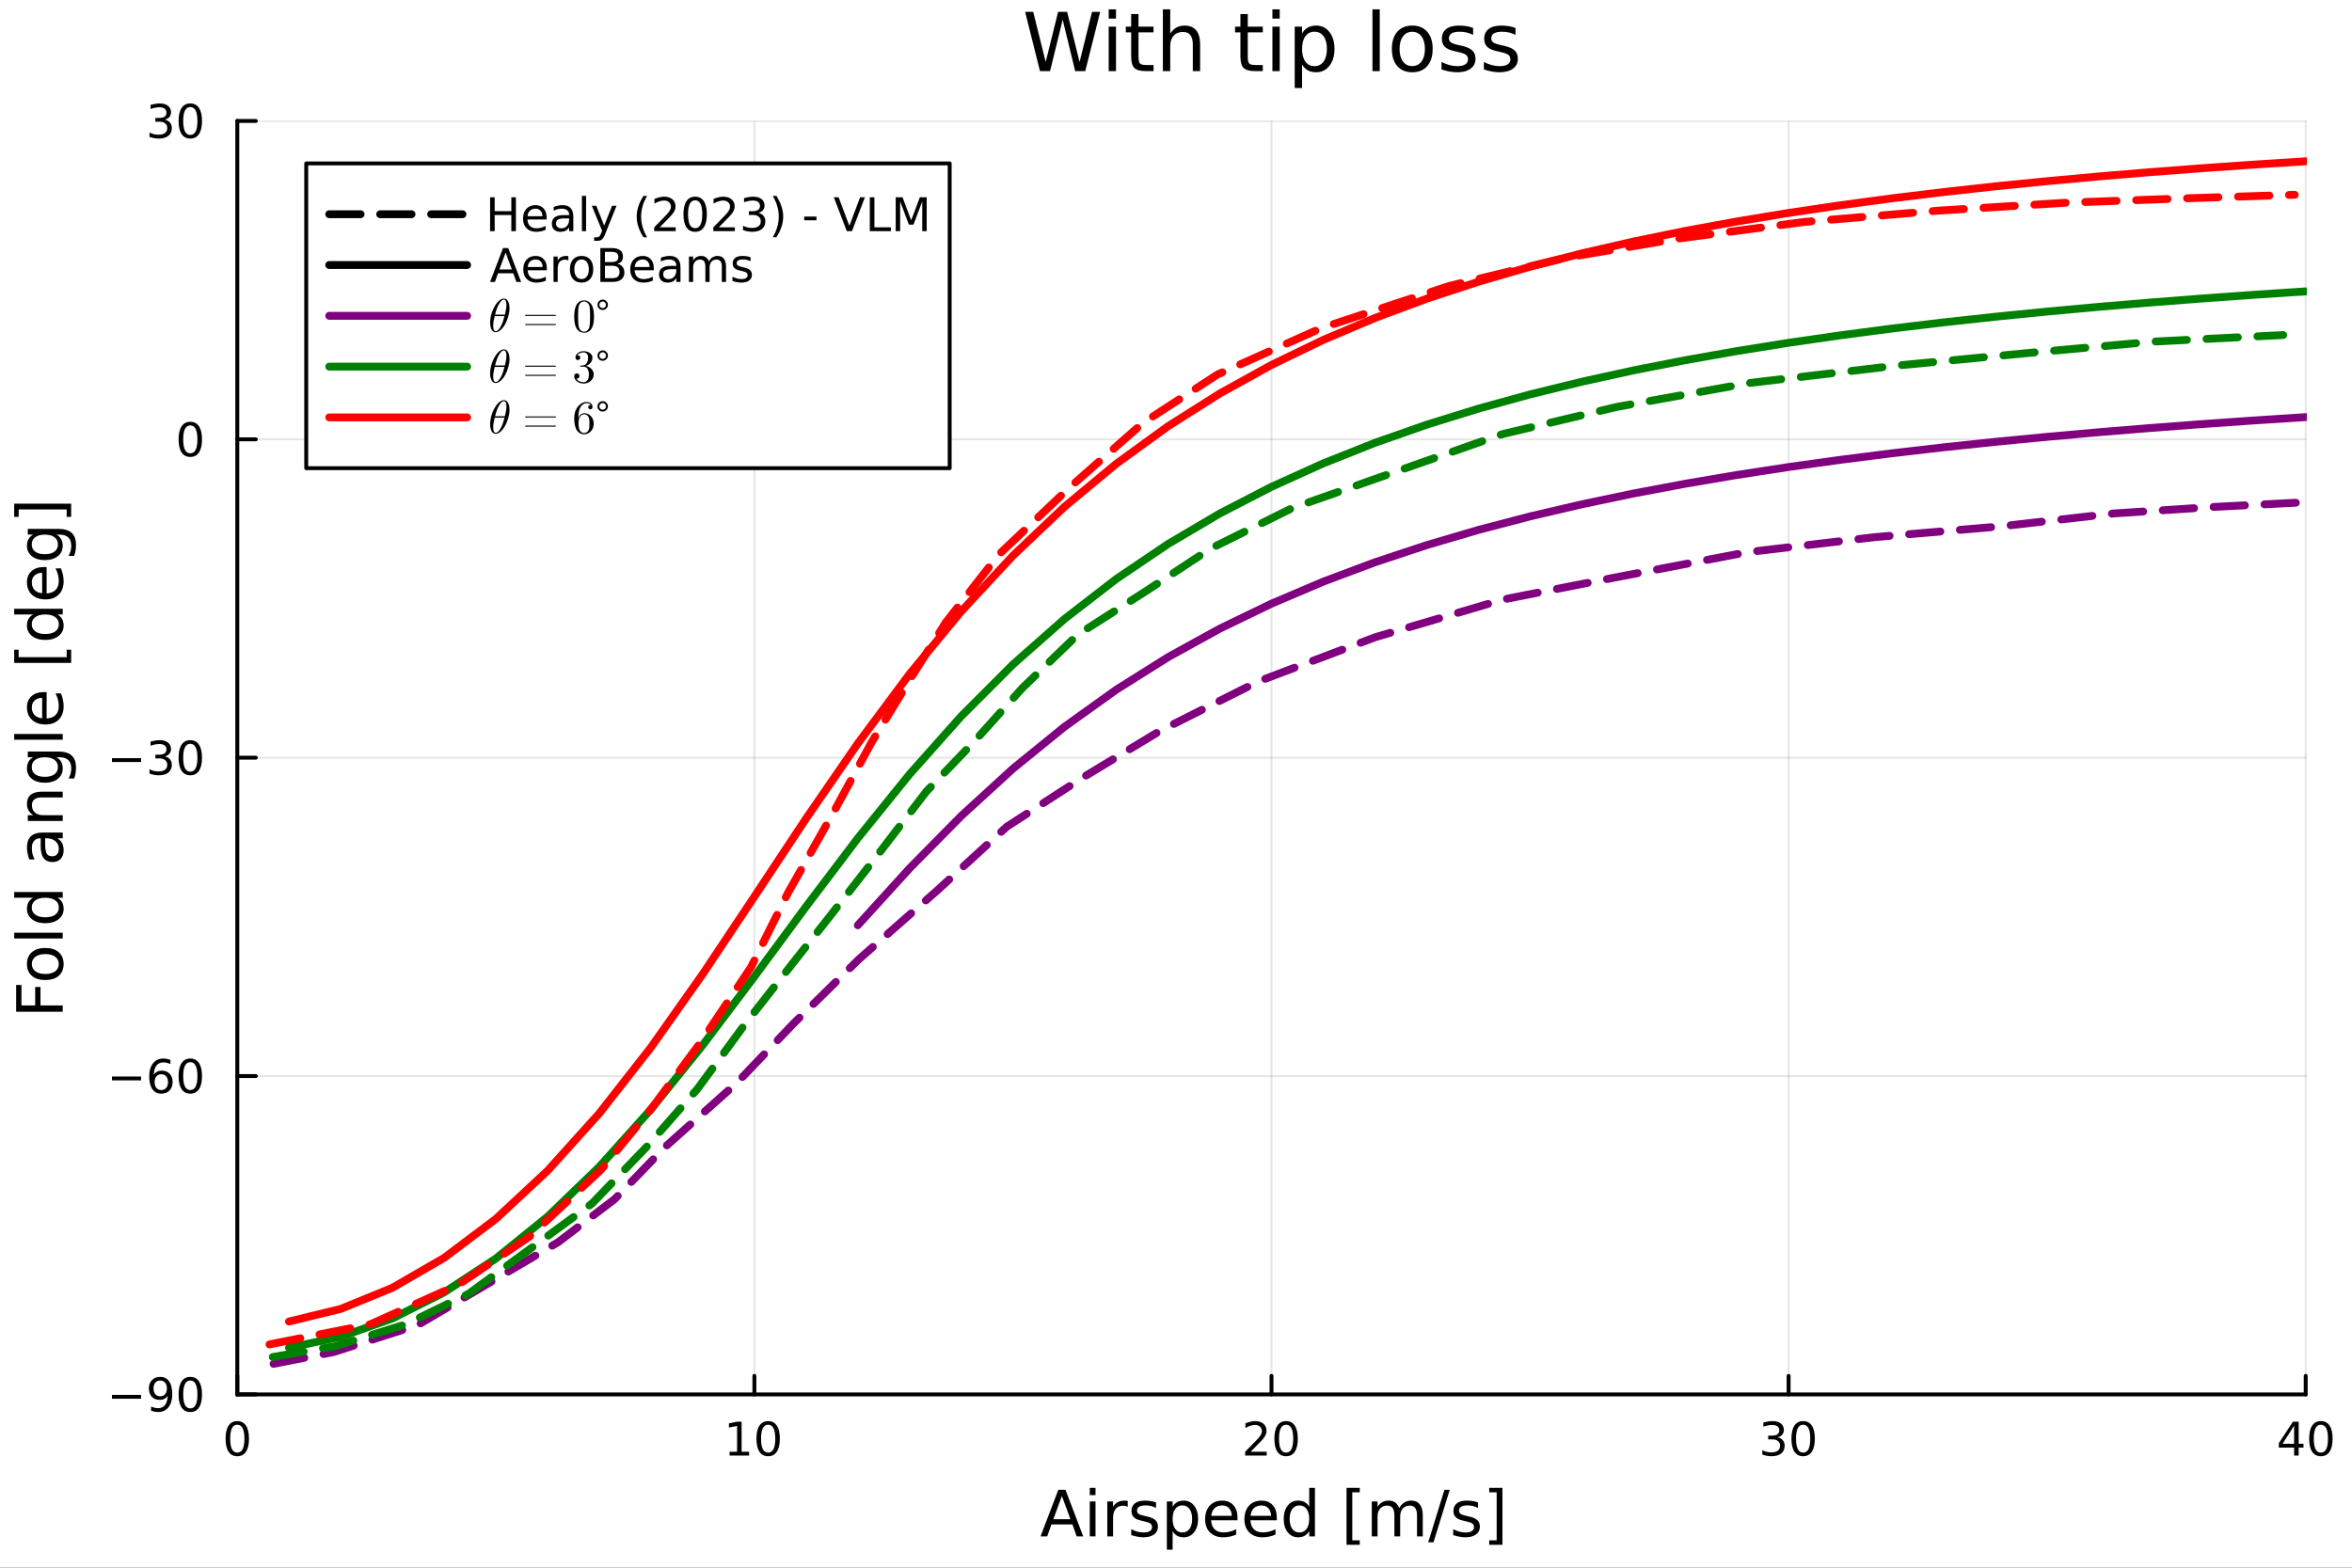 <?xml version="1.0" encoding="utf-8"?>
<svg xmlns="http://www.w3.org/2000/svg" xmlns:xlink="http://www.w3.org/1999/xlink" width="600" height="400" viewBox="0 0 2400 1600">
<rect x="0" y="0" width="2400" height="1600" fill="#333333" stroke="none"/>
<defs>
  <clipPath id="clip630">
    <rect x="0" y="0" width="2400" height="1600"/>
  </clipPath>
</defs>
<path clip-path="url(#clip630)" d="M0 1600 L2400 1600 L2400 0 L0 0  Z" fill="#ffffff" fill-rule="evenodd" fill-opacity="1"/>
<defs>
  <clipPath id="clip631">
    <rect x="480" y="0" width="1681" height="1600"/>
  </clipPath>
</defs>
<path clip-path="url(#clip630)" d="M242.135 1423.18 L2352.76 1423.18 L2352.76 123.472 L242.135 123.472  Z" fill="#ffffff" fill-rule="evenodd" fill-opacity="1"/>
<defs>
  <clipPath id="clip632">
    <rect x="242" y="123" width="2112" height="1301"/>
  </clipPath>
</defs>
<polyline clip-path="url(#clip632)" style="stroke:#000000; stroke-linecap:round; stroke-linejoin:round; stroke-width:2; stroke-opacity:0.1; fill:none" points="242.135,1423.18 242.135,123.472 "/>
<polyline clip-path="url(#clip632)" style="stroke:#000000; stroke-linecap:round; stroke-linejoin:round; stroke-width:2; stroke-opacity:0.1; fill:none" points="769.79,1423.18 769.79,123.472 "/>
<polyline clip-path="url(#clip632)" style="stroke:#000000; stroke-linecap:round; stroke-linejoin:round; stroke-width:2; stroke-opacity:0.1; fill:none" points="1297.45,1423.18 1297.45,123.472 "/>
<polyline clip-path="url(#clip632)" style="stroke:#000000; stroke-linecap:round; stroke-linejoin:round; stroke-width:2; stroke-opacity:0.1; fill:none" points="1825.1,1423.18 1825.1,123.472 "/>
<polyline clip-path="url(#clip632)" style="stroke:#000000; stroke-linecap:round; stroke-linejoin:round; stroke-width:2; stroke-opacity:0.1; fill:none" points="2352.76,1423.18 2352.76,123.472 "/>
<polyline clip-path="url(#clip632)" style="stroke:#000000; stroke-linecap:round; stroke-linejoin:round; stroke-width:2; stroke-opacity:0.1; fill:none" points="242.135,1423.18 2352.76,1423.18 "/>
<polyline clip-path="url(#clip632)" style="stroke:#000000; stroke-linecap:round; stroke-linejoin:round; stroke-width:2; stroke-opacity:0.1; fill:none" points="242.135,1098.25 2352.76,1098.25 "/>
<polyline clip-path="url(#clip632)" style="stroke:#000000; stroke-linecap:round; stroke-linejoin:round; stroke-width:2; stroke-opacity:0.1; fill:none" points="242.135,773.326 2352.76,773.326 "/>
<polyline clip-path="url(#clip632)" style="stroke:#000000; stroke-linecap:round; stroke-linejoin:round; stroke-width:2; stroke-opacity:0.1; fill:none" points="242.135,448.399 2352.76,448.399 "/>
<polyline clip-path="url(#clip632)" style="stroke:#000000; stroke-linecap:round; stroke-linejoin:round; stroke-width:2; stroke-opacity:0.1; fill:none" points="242.135,123.472 2352.76,123.472 "/>
<polyline clip-path="url(#clip630)" style="stroke:#000000; stroke-linecap:round; stroke-linejoin:round; stroke-width:4; stroke-opacity:1; fill:none" points="242.135,1423.18 2352.76,1423.18 "/>
<polyline clip-path="url(#clip630)" style="stroke:#000000; stroke-linecap:round; stroke-linejoin:round; stroke-width:4; stroke-opacity:1; fill:none" points="242.135,1423.18 242.135,1404.28 "/>
<polyline clip-path="url(#clip630)" style="stroke:#000000; stroke-linecap:round; stroke-linejoin:round; stroke-width:4; stroke-opacity:1; fill:none" points="769.79,1423.18 769.79,1404.28 "/>
<polyline clip-path="url(#clip630)" style="stroke:#000000; stroke-linecap:round; stroke-linejoin:round; stroke-width:4; stroke-opacity:1; fill:none" points="1297.45,1423.18 1297.45,1404.28 "/>
<polyline clip-path="url(#clip630)" style="stroke:#000000; stroke-linecap:round; stroke-linejoin:round; stroke-width:4; stroke-opacity:1; fill:none" points="1825.1,1423.18 1825.1,1404.28 "/>
<polyline clip-path="url(#clip630)" style="stroke:#000000; stroke-linecap:round; stroke-linejoin:round; stroke-width:4; stroke-opacity:1; fill:none" points="2352.76,1423.18 2352.76,1404.28 "/>
<path clip-path="url(#clip630)" d="M242.135 1454.1 Q238.524 1454.1 236.695 1457.66 Q234.889 1461.2 234.889 1468.33 Q234.889 1475.44 236.695 1479.01 Q238.524 1482.55 242.135 1482.55 Q245.769 1482.55 247.574 1479.01 Q249.403 1475.44 249.403 1468.33 Q249.403 1461.2 247.574 1457.66 Q245.769 1454.1 242.135 1454.1 M242.135 1450.39 Q247.945 1450.39 251 1455 Q254.079 1459.58 254.079 1468.33 Q254.079 1477.06 251 1481.67 Q247.945 1486.25 242.135 1486.25 Q236.325 1486.25 233.246 1481.67 Q230.19 1477.06 230.19 1468.33 Q230.19 1459.58 233.246 1455 Q236.325 1450.39 242.135 1450.39 Z" fill="#000000" fill-rule="nonzero" fill-opacity="1" /><path clip-path="url(#clip630)" d="M744.478 1481.64 L752.116 1481.64 L752.116 1455.28 L743.806 1456.95 L743.806 1452.69 L752.07 1451.02 L756.746 1451.02 L756.746 1481.64 L764.385 1481.64 L764.385 1485.58 L744.478 1485.58 L744.478 1481.64 Z" fill="#000000" fill-rule="nonzero" fill-opacity="1" /><path clip-path="url(#clip630)" d="M783.829 1454.1 Q780.218 1454.1 778.389 1457.66 Q776.584 1461.2 776.584 1468.33 Q776.584 1475.44 778.389 1479.01 Q780.218 1482.55 783.829 1482.55 Q787.463 1482.55 789.269 1479.01 Q791.098 1475.44 791.098 1468.33 Q791.098 1461.2 789.269 1457.66 Q787.463 1454.1 783.829 1454.1 M783.829 1450.39 Q789.639 1450.39 792.695 1455 Q795.774 1459.58 795.774 1468.33 Q795.774 1477.06 792.695 1481.67 Q789.639 1486.25 783.829 1486.25 Q778.019 1486.25 774.94 1481.67 Q771.885 1477.06 771.885 1468.33 Q771.885 1459.58 774.94 1455 Q778.019 1450.39 783.829 1450.39 Z" fill="#000000" fill-rule="nonzero" fill-opacity="1" /><path clip-path="url(#clip630)" d="M1276.22 1481.64 L1292.54 1481.64 L1292.54 1485.58 L1270.59 1485.58 L1270.59 1481.64 Q1273.26 1478.89 1277.84 1474.26 Q1282.45 1469.61 1283.63 1468.27 Q1285.87 1465.74 1286.75 1464.01 Q1287.65 1462.25 1287.65 1460.56 Q1287.65 1457.8 1285.71 1456.07 Q1283.79 1454.33 1280.69 1454.33 Q1278.49 1454.33 1276.03 1455.09 Q1273.6 1455.86 1270.83 1457.41 L1270.83 1452.69 Q1273.65 1451.55 1276.1 1450.97 Q1278.56 1450.39 1280.59 1450.39 Q1285.96 1450.39 1289.16 1453.08 Q1292.35 1455.77 1292.35 1460.26 Q1292.35 1462.39 1291.54 1464.31 Q1290.76 1466.2 1288.65 1468.8 Q1288.07 1469.47 1284.97 1472.69 Q1281.87 1475.88 1276.22 1481.64 Z" fill="#000000" fill-rule="nonzero" fill-opacity="1" /><path clip-path="url(#clip630)" d="M1312.35 1454.1 Q1308.74 1454.1 1306.91 1457.66 Q1305.11 1461.2 1305.11 1468.33 Q1305.11 1475.44 1306.91 1479.01 Q1308.74 1482.55 1312.35 1482.55 Q1315.99 1482.55 1317.79 1479.01 Q1319.62 1475.44 1319.62 1468.33 Q1319.62 1461.2 1317.79 1457.66 Q1315.99 1454.1 1312.35 1454.1 M1312.35 1450.39 Q1318.16 1450.39 1321.22 1455 Q1324.3 1459.58 1324.3 1468.33 Q1324.3 1477.06 1321.22 1481.67 Q1318.16 1486.25 1312.35 1486.25 Q1306.54 1486.25 1303.46 1481.67 Q1300.41 1477.06 1300.41 1468.33 Q1300.41 1459.58 1303.46 1455 Q1306.54 1450.39 1312.35 1450.39 Z" fill="#000000" fill-rule="nonzero" fill-opacity="1" /><path clip-path="url(#clip630)" d="M1813.94 1466.95 Q1817.3 1467.66 1819.17 1469.93 Q1821.07 1472.2 1821.07 1475.53 Q1821.07 1480.65 1817.55 1483.45 Q1814.04 1486.25 1807.55 1486.25 Q1805.38 1486.25 1803.06 1485.81 Q1800.77 1485.39 1798.32 1484.54 L1798.32 1480.02 Q1800.26 1481.16 1802.58 1481.74 Q1804.89 1482.32 1807.42 1482.32 Q1811.81 1482.32 1814.11 1480.58 Q1816.42 1478.84 1816.42 1475.53 Q1816.42 1472.48 1814.27 1470.77 Q1812.14 1469.03 1808.32 1469.03 L1804.29 1469.03 L1804.29 1465.19 L1808.5 1465.19 Q1811.95 1465.19 1813.78 1463.82 Q1815.61 1462.43 1815.61 1459.84 Q1815.61 1457.18 1813.71 1455.77 Q1811.84 1454.33 1808.32 1454.33 Q1806.4 1454.33 1804.2 1454.75 Q1802 1455.16 1799.36 1456.04 L1799.36 1451.88 Q1802.02 1451.14 1804.34 1450.77 Q1806.67 1450.39 1808.73 1450.39 Q1814.06 1450.39 1817.16 1452.83 Q1820.26 1455.23 1820.26 1459.35 Q1820.26 1462.22 1818.62 1464.21 Q1816.98 1466.18 1813.94 1466.95 Z" fill="#000000" fill-rule="nonzero" fill-opacity="1" /><path clip-path="url(#clip630)" d="M1839.94 1454.1 Q1836.33 1454.1 1834.5 1457.66 Q1832.69 1461.2 1832.69 1468.33 Q1832.69 1475.44 1834.5 1479.01 Q1836.33 1482.55 1839.94 1482.55 Q1843.57 1482.55 1845.38 1479.01 Q1847.21 1475.44 1847.21 1468.33 Q1847.21 1461.2 1845.38 1457.66 Q1843.57 1454.1 1839.94 1454.1 M1839.94 1450.39 Q1845.75 1450.39 1848.8 1455 Q1851.88 1459.58 1851.88 1468.33 Q1851.88 1477.06 1848.8 1481.67 Q1845.75 1486.25 1839.94 1486.25 Q1834.13 1486.25 1831.05 1481.67 Q1827.99 1477.06 1827.99 1468.33 Q1827.99 1459.58 1831.05 1455 Q1834.13 1450.39 1839.94 1450.39 Z" fill="#000000" fill-rule="nonzero" fill-opacity="1" /><path clip-path="url(#clip630)" d="M2340.93 1455.09 L2329.12 1473.54 L2340.93 1473.54 L2340.93 1455.09 M2339.7 1451.02 L2345.58 1451.02 L2345.58 1473.54 L2350.51 1473.54 L2350.51 1477.43 L2345.58 1477.43 L2345.58 1485.58 L2340.93 1485.58 L2340.93 1477.43 L2325.33 1477.43 L2325.33 1472.92 L2339.7 1451.02 Z" fill="#000000" fill-rule="nonzero" fill-opacity="1" /><path clip-path="url(#clip630)" d="M2368.24 1454.1 Q2364.63 1454.1 2362.8 1457.66 Q2361 1461.2 2361 1468.33 Q2361 1475.44 2362.8 1479.01 Q2364.63 1482.55 2368.24 1482.55 Q2371.88 1482.55 2373.68 1479.01 Q2375.51 1475.44 2375.51 1468.33 Q2375.51 1461.2 2373.68 1457.66 Q2371.88 1454.1 2368.24 1454.1 M2368.24 1450.39 Q2374.05 1450.39 2377.11 1455 Q2380.19 1459.58 2380.19 1468.33 Q2380.19 1477.06 2377.11 1481.67 Q2374.05 1486.25 2368.24 1486.25 Q2362.43 1486.25 2359.35 1481.67 Q2356.3 1477.06 2356.3 1468.33 Q2356.3 1459.58 2359.35 1455 Q2362.43 1450.39 2368.24 1450.39 Z" fill="#000000" fill-rule="nonzero" fill-opacity="1" /><path clip-path="url(#clip630)" d="M1083.56 1526.86 L1074.84 1550.51 L1092.31 1550.51 L1083.56 1526.86 M1079.93 1520.52 L1087.22 1520.52 L1105.33 1568.04 L1098.64 1568.04 L1094.32 1555.85 L1072.89 1555.85 L1068.57 1568.04 L1061.79 1568.04 L1079.93 1520.52 Z" fill="#000000" fill-rule="nonzero" fill-opacity="1" /><path clip-path="url(#clip630)" d="M1112.01 1532.4 L1117.87 1532.4 L1117.87 1568.04 L1112.01 1568.04 L1112.01 1532.4 M1112.01 1518.52 L1117.87 1518.52 L1117.87 1525.93 L1112.01 1525.93 L1112.01 1518.52 Z" fill="#000000" fill-rule="nonzero" fill-opacity="1" /><path clip-path="url(#clip630)" d="M1150.78 1537.87 Q1149.79 1537.3 1148.62 1537.04 Q1147.47 1536.76 1146.07 1536.76 Q1141.1 1536.76 1138.43 1540 Q1135.79 1543.22 1135.79 1549.27 L1135.79 1568.04 L1129.9 1568.04 L1129.9 1532.4 L1135.79 1532.4 L1135.79 1537.93 Q1137.63 1534.69 1140.59 1533.13 Q1143.55 1531.54 1147.79 1531.54 Q1148.39 1531.54 1149.12 1531.63 Q1149.86 1531.7 1150.75 1531.85 L1150.78 1537.87 Z" fill="#000000" fill-rule="nonzero" fill-opacity="1" /><path clip-path="url(#clip630)" d="M1179.65 1533.45 L1179.65 1538.98 Q1177.17 1537.71 1174.49 1537.07 Q1171.82 1536.44 1168.95 1536.44 Q1164.59 1536.44 1162.4 1537.77 Q1160.23 1539.11 1160.23 1541.79 Q1160.23 1543.82 1161.79 1545 Q1163.35 1546.15 1168.06 1547.2 L1170.07 1547.64 Q1176.31 1548.98 1178.92 1551.43 Q1181.56 1553.85 1181.56 1558.21 Q1181.56 1563.17 1177.61 1566.07 Q1173.7 1568.97 1166.82 1568.97 Q1163.96 1568.97 1160.84 1568.39 Q1157.75 1567.85 1154.31 1566.74 L1154.31 1560.69 Q1157.56 1562.38 1160.71 1563.24 Q1163.86 1564.07 1166.95 1564.07 Q1171.09 1564.07 1173.31 1562.66 Q1175.54 1561.23 1175.54 1558.65 Q1175.54 1556.27 1173.92 1554.99 Q1172.33 1553.72 1166.88 1552.54 L1164.85 1552.07 Q1159.4 1550.92 1156.99 1548.56 Q1154.57 1546.18 1154.57 1542.04 Q1154.57 1537.01 1158.13 1534.27 Q1161.7 1531.54 1168.25 1531.54 Q1171.5 1531.54 1174.36 1532.01 Q1177.23 1532.49 1179.65 1533.45 Z" fill="#000000" fill-rule="nonzero" fill-opacity="1" /><path clip-path="url(#clip630)" d="M1196.55 1562.7 L1196.55 1581.6 L1190.66 1581.6 L1190.66 1532.4 L1196.55 1532.4 L1196.55 1537.81 Q1198.39 1534.62 1201.2 1533.1 Q1204.03 1531.54 1207.94 1531.54 Q1214.44 1531.54 1218.48 1536.69 Q1222.55 1541.85 1222.55 1550.25 Q1222.55 1558.65 1218.48 1563.81 Q1214.44 1568.97 1207.94 1568.97 Q1204.03 1568.97 1201.2 1567.44 Q1198.39 1565.88 1196.55 1562.7 M1216.47 1550.25 Q1216.47 1543.79 1213.8 1540.13 Q1211.16 1536.44 1206.51 1536.44 Q1201.86 1536.44 1199.19 1540.13 Q1196.55 1543.79 1196.55 1550.25 Q1196.55 1556.71 1199.19 1560.4 Q1201.86 1564.07 1206.51 1564.07 Q1211.16 1564.07 1213.8 1560.4 Q1216.47 1556.71 1216.47 1550.25 Z" fill="#000000" fill-rule="nonzero" fill-opacity="1" /><path clip-path="url(#clip630)" d="M1262.75 1548.76 L1262.75 1551.62 L1235.83 1551.62 Q1236.21 1557.67 1239.45 1560.85 Q1242.73 1564 1248.56 1564 Q1251.93 1564 1255.08 1563.17 Q1258.26 1562.35 1261.38 1560.69 L1261.38 1566.23 Q1258.23 1567.57 1254.92 1568.27 Q1251.61 1568.97 1248.21 1568.97 Q1239.68 1568.97 1234.68 1564 Q1229.71 1559.04 1229.71 1550.57 Q1229.71 1541.82 1234.42 1536.69 Q1239.17 1531.54 1247.19 1531.54 Q1254.38 1531.54 1258.55 1536.18 Q1262.75 1540.8 1262.75 1548.76 M1256.9 1547.04 Q1256.83 1542.23 1254.19 1539.37 Q1251.58 1536.5 1247.25 1536.5 Q1242.35 1536.5 1239.39 1539.27 Q1236.46 1542.04 1236.02 1547.07 L1256.9 1547.04 Z" fill="#000000" fill-rule="nonzero" fill-opacity="1" /><path clip-path="url(#clip630)" d="M1302.86 1548.76 L1302.86 1551.62 L1275.93 1551.62 Q1276.31 1557.67 1279.56 1560.85 Q1282.84 1564 1288.66 1564 Q1292.03 1564 1295.19 1563.17 Q1298.37 1562.35 1301.49 1560.69 L1301.49 1566.23 Q1298.34 1567.57 1295.03 1568.27 Q1291.72 1568.97 1288.31 1568.97 Q1279.78 1568.97 1274.78 1564 Q1269.82 1559.04 1269.82 1550.57 Q1269.82 1541.82 1274.53 1536.69 Q1279.27 1531.54 1287.29 1531.54 Q1294.49 1531.54 1298.65 1536.18 Q1302.86 1540.8 1302.86 1548.76 M1297 1547.04 Q1296.94 1542.23 1294.29 1539.37 Q1291.68 1536.5 1287.36 1536.5 Q1282.45 1536.5 1279.49 1539.27 Q1276.57 1542.04 1276.12 1547.07 L1297 1547.04 Z" fill="#000000" fill-rule="nonzero" fill-opacity="1" /><path clip-path="url(#clip630)" d="M1335.93 1537.81 L1335.93 1518.52 L1341.78 1518.52 L1341.78 1568.04 L1335.93 1568.04 L1335.93 1562.7 Q1334.08 1565.88 1331.25 1567.44 Q1328.45 1568.97 1324.5 1568.97 Q1318.04 1568.97 1313.96 1563.81 Q1309.92 1558.65 1309.92 1550.25 Q1309.92 1541.85 1313.96 1536.69 Q1318.04 1531.54 1324.5 1531.54 Q1328.45 1531.54 1331.25 1533.1 Q1334.08 1534.62 1335.93 1537.81 M1315.97 1550.25 Q1315.97 1556.71 1318.61 1560.4 Q1321.28 1564.07 1325.93 1564.07 Q1330.58 1564.07 1333.25 1560.4 Q1335.93 1556.71 1335.93 1550.25 Q1335.93 1543.79 1333.25 1540.13 Q1330.58 1536.44 1325.93 1536.44 Q1321.28 1536.44 1318.61 1540.13 Q1315.97 1543.79 1315.97 1550.25 Z" fill="#000000" fill-rule="nonzero" fill-opacity="1" /><path clip-path="url(#clip630)" d="M1374.02 1518.52 L1387.52 1518.52 L1387.52 1523.07 L1379.88 1523.07 L1379.88 1572.09 L1387.52 1572.09 L1387.52 1576.64 L1374.02 1576.64 L1374.02 1518.52 Z" fill="#000000" fill-rule="nonzero" fill-opacity="1" /><path clip-path="url(#clip630)" d="M1427.75 1539.24 Q1429.95 1535.29 1433 1533.41 Q1436.06 1531.54 1440.2 1531.54 Q1445.77 1531.54 1448.79 1535.45 Q1451.81 1539.33 1451.81 1546.53 L1451.81 1568.04 L1445.93 1568.04 L1445.93 1546.72 Q1445.93 1541.59 1444.11 1539.11 Q1442.3 1536.63 1438.57 1536.63 Q1434.02 1536.63 1431.38 1539.65 Q1428.74 1542.68 1428.74 1547.9 L1428.74 1568.04 L1422.85 1568.04 L1422.85 1546.72 Q1422.85 1541.56 1421.04 1539.11 Q1419.22 1536.63 1415.43 1536.63 Q1410.95 1536.63 1408.3 1539.68 Q1405.66 1542.71 1405.66 1547.9 L1405.66 1568.04 L1399.77 1568.04 L1399.77 1532.4 L1405.66 1532.4 L1405.66 1537.93 Q1407.67 1534.66 1410.47 1533.1 Q1413.27 1531.54 1417.12 1531.54 Q1421 1531.54 1423.71 1533.51 Q1426.45 1535.48 1427.75 1539.24 Z" fill="#000000" fill-rule="nonzero" fill-opacity="1" /><path clip-path="url(#clip630)" d="M1473.9 1520.52 L1479.31 1520.52 L1462.76 1574.09 L1457.35 1574.09 L1473.9 1520.52 Z" fill="#000000" fill-rule="nonzero" fill-opacity="1" /><path clip-path="url(#clip630)" d="M1508.18 1533.45 L1508.18 1538.98 Q1505.7 1537.71 1503.03 1537.07 Q1500.35 1536.44 1497.49 1536.44 Q1493.13 1536.44 1490.93 1537.77 Q1488.77 1539.11 1488.77 1541.79 Q1488.77 1543.82 1490.33 1545 Q1491.89 1546.15 1496.6 1547.2 L1498.6 1547.64 Q1504.84 1548.98 1507.45 1551.43 Q1510.09 1553.85 1510.09 1558.21 Q1510.09 1563.17 1506.14 1566.07 Q1502.23 1568.97 1495.36 1568.97 Q1492.49 1568.97 1489.37 1568.39 Q1486.28 1567.85 1482.85 1566.74 L1482.85 1560.69 Q1486.09 1562.38 1489.24 1563.24 Q1492.4 1564.07 1495.48 1564.07 Q1499.62 1564.07 1501.85 1562.66 Q1504.08 1561.23 1504.08 1558.65 Q1504.08 1556.27 1502.45 1554.99 Q1500.86 1553.72 1495.42 1552.54 L1493.38 1552.07 Q1487.94 1550.92 1485.52 1548.56 Q1483.1 1546.18 1483.1 1542.04 Q1483.1 1537.01 1486.67 1534.27 Q1490.23 1531.54 1496.79 1531.54 Q1500.03 1531.54 1502.9 1532.01 Q1505.76 1532.49 1508.18 1533.45 Z" fill="#000000" fill-rule="nonzero" fill-opacity="1" /><path clip-path="url(#clip630)" d="M1533.1 1518.52 L1533.1 1576.64 L1519.61 1576.64 L1519.61 1572.09 L1527.22 1572.09 L1527.22 1523.07 L1519.61 1523.07 L1519.61 1518.52 L1533.1 1518.52 Z" fill="#000000" fill-rule="nonzero" fill-opacity="1" /><polyline clip-path="url(#clip630)" style="stroke:#000000; stroke-linecap:round; stroke-linejoin:round; stroke-width:4; stroke-opacity:1; fill:none" points="242.135,1423.18 242.135,123.472 "/>
<polyline clip-path="url(#clip630)" style="stroke:#000000; stroke-linecap:round; stroke-linejoin:round; stroke-width:4; stroke-opacity:1; fill:none" points="242.135,1423.18 261.032,1423.18 "/>
<polyline clip-path="url(#clip630)" style="stroke:#000000; stroke-linecap:round; stroke-linejoin:round; stroke-width:4; stroke-opacity:1; fill:none" points="242.135,1098.25 261.032,1098.25 "/>
<polyline clip-path="url(#clip630)" style="stroke:#000000; stroke-linecap:round; stroke-linejoin:round; stroke-width:4; stroke-opacity:1; fill:none" points="242.135,773.326 261.032,773.326 "/>
<polyline clip-path="url(#clip630)" style="stroke:#000000; stroke-linecap:round; stroke-linejoin:round; stroke-width:4; stroke-opacity:1; fill:none" points="242.135,448.399 261.032,448.399 "/>
<polyline clip-path="url(#clip630)" style="stroke:#000000; stroke-linecap:round; stroke-linejoin:round; stroke-width:4; stroke-opacity:1; fill:none" points="242.135,123.472 261.032,123.472 "/>
<path clip-path="url(#clip630)" d="M114.26 1423.63 L143.936 1423.63 L143.936 1427.57 L114.26 1427.57 L114.26 1423.63 Z" fill="#000000" fill-rule="nonzero" fill-opacity="1" /><path clip-path="url(#clip630)" d="M154.167 1439.74 L154.167 1435.48 Q155.927 1436.32 157.732 1436.76 Q159.538 1437.2 161.274 1437.2 Q165.903 1437.2 168.334 1434.09 Q170.788 1430.97 171.135 1424.63 Q169.792 1426.62 167.732 1427.68 Q165.672 1428.75 163.172 1428.75 Q157.987 1428.75 154.954 1425.62 Q151.945 1422.47 151.945 1417.03 Q151.945 1411.71 155.093 1408.49 Q158.241 1405.27 163.473 1405.27 Q169.468 1405.27 172.616 1409.88 Q175.788 1414.46 175.788 1423.21 Q175.788 1431.39 171.899 1436.27 Q168.033 1441.13 161.482 1441.13 Q159.723 1441.13 157.917 1440.78 Q156.112 1440.44 154.167 1439.74 M163.473 1425.09 Q166.621 1425.09 168.45 1422.94 Q170.302 1420.78 170.302 1417.03 Q170.302 1413.31 168.45 1411.15 Q166.621 1408.98 163.473 1408.98 Q160.325 1408.98 158.473 1411.15 Q156.644 1413.31 156.644 1417.03 Q156.644 1420.78 158.473 1422.94 Q160.325 1425.09 163.473 1425.09 Z" fill="#000000" fill-rule="nonzero" fill-opacity="1" /><path clip-path="url(#clip630)" d="M194.19 1408.98 Q190.579 1408.98 188.75 1412.54 Q186.945 1416.08 186.945 1423.21 Q186.945 1430.32 188.75 1433.89 Q190.579 1437.43 194.19 1437.43 Q197.825 1437.43 199.63 1433.89 Q201.459 1430.32 201.459 1423.21 Q201.459 1416.08 199.63 1412.54 Q197.825 1408.98 194.19 1408.98 M194.19 1405.27 Q200 1405.27 203.056 1409.88 Q206.135 1414.46 206.135 1423.21 Q206.135 1431.94 203.056 1436.55 Q200 1441.13 194.19 1441.13 Q188.38 1441.13 185.301 1436.55 Q182.246 1431.94 182.246 1423.21 Q182.246 1414.46 185.301 1409.88 Q188.38 1405.27 194.19 1405.27 Z" fill="#000000" fill-rule="nonzero" fill-opacity="1" /><path clip-path="url(#clip630)" d="M114.26 1098.7 L143.936 1098.7 L143.936 1102.64 L114.26 1102.64 L114.26 1098.7 Z" fill="#000000" fill-rule="nonzero" fill-opacity="1" /><path clip-path="url(#clip630)" d="M164.607 1096.39 Q161.459 1096.39 159.607 1098.54 Q157.778 1100.7 157.778 1104.45 Q157.778 1108.17 159.607 1110.35 Q161.459 1112.5 164.607 1112.5 Q167.755 1112.5 169.584 1110.35 Q171.436 1108.17 171.436 1104.45 Q171.436 1100.7 169.584 1098.54 Q167.755 1096.39 164.607 1096.39 M173.889 1081.74 L173.889 1086 Q172.13 1085.16 170.325 1084.72 Q168.542 1084.28 166.783 1084.28 Q162.153 1084.28 159.7 1087.41 Q157.269 1090.53 156.922 1096.85 Q158.288 1094.84 160.348 1093.77 Q162.408 1092.69 164.885 1092.69 Q170.093 1092.69 173.102 1095.86 Q176.135 1099.01 176.135 1104.45 Q176.135 1109.77 172.987 1112.99 Q169.839 1116.2 164.607 1116.2 Q158.612 1116.2 155.44 1111.62 Q152.269 1107.01 152.269 1098.29 Q152.269 1090.09 156.158 1085.23 Q160.047 1080.35 166.598 1080.35 Q168.357 1080.35 170.139 1080.7 Q171.945 1081.04 173.889 1081.74 Z" fill="#000000" fill-rule="nonzero" fill-opacity="1" /><path clip-path="url(#clip630)" d="M194.19 1084.05 Q190.579 1084.05 188.75 1087.62 Q186.945 1091.16 186.945 1098.29 Q186.945 1105.39 188.75 1108.96 Q190.579 1112.5 194.19 1112.5 Q197.825 1112.5 199.63 1108.96 Q201.459 1105.39 201.459 1098.29 Q201.459 1091.16 199.63 1087.62 Q197.825 1084.05 194.19 1084.05 M194.19 1080.35 Q200 1080.35 203.056 1084.95 Q206.135 1089.54 206.135 1098.29 Q206.135 1107.01 203.056 1111.62 Q200 1116.2 194.19 1116.2 Q188.38 1116.2 185.301 1111.62 Q182.246 1107.01 182.246 1098.29 Q182.246 1089.54 185.301 1084.95 Q188.38 1080.35 194.19 1080.35 Z" fill="#000000" fill-rule="nonzero" fill-opacity="1" /><path clip-path="url(#clip630)" d="M114.26 773.777 L143.936 773.777 L143.936 777.713 L114.26 777.713 L114.26 773.777 Z" fill="#000000" fill-rule="nonzero" fill-opacity="1" /><path clip-path="url(#clip630)" d="M168.195 771.972 Q171.552 772.689 173.427 774.958 Q175.325 777.226 175.325 780.56 Q175.325 785.675 171.806 788.476 Q168.288 791.277 161.806 791.277 Q159.63 791.277 157.315 790.837 Q155.024 790.421 152.57 789.564 L152.57 785.05 Q154.515 786.185 156.829 786.763 Q159.144 787.342 161.667 787.342 Q166.065 787.342 168.357 785.606 Q170.672 783.87 170.672 780.56 Q170.672 777.504 168.519 775.791 Q166.39 774.055 162.57 774.055 L158.542 774.055 L158.542 770.213 L162.755 770.213 Q166.204 770.213 168.033 768.847 Q169.862 767.458 169.862 764.865 Q169.862 762.203 167.964 760.791 Q166.089 759.356 162.57 759.356 Q160.649 759.356 158.45 759.773 Q156.251 760.189 153.612 761.069 L153.612 756.902 Q156.274 756.162 158.589 755.791 Q160.927 755.421 162.987 755.421 Q168.311 755.421 171.413 757.852 Q174.514 760.259 174.514 764.379 Q174.514 767.25 172.871 769.24 Q171.227 771.208 168.195 771.972 Z" fill="#000000" fill-rule="nonzero" fill-opacity="1" /><path clip-path="url(#clip630)" d="M194.19 759.125 Q190.579 759.125 188.75 762.689 Q186.945 766.231 186.945 773.361 Q186.945 780.467 188.75 784.032 Q190.579 787.574 194.19 787.574 Q197.825 787.574 199.63 784.032 Q201.459 780.467 201.459 773.361 Q201.459 766.231 199.63 762.689 Q197.825 759.125 194.19 759.125 M194.19 755.421 Q200 755.421 203.056 760.027 Q206.135 764.611 206.135 773.361 Q206.135 782.088 203.056 786.694 Q200 791.277 194.19 791.277 Q188.38 791.277 185.301 786.694 Q182.246 782.088 182.246 773.361 Q182.246 764.611 185.301 760.027 Q188.38 755.421 194.19 755.421 Z" fill="#000000" fill-rule="nonzero" fill-opacity="1" /><path clip-path="url(#clip630)" d="M194.19 434.198 Q190.579 434.198 188.75 437.763 Q186.945 441.304 186.945 448.434 Q186.945 455.54 188.75 459.105 Q190.579 462.647 194.19 462.647 Q197.825 462.647 199.63 459.105 Q201.459 455.54 201.459 448.434 Q201.459 441.304 199.63 437.763 Q197.825 434.198 194.19 434.198 M194.19 430.494 Q200 430.494 203.056 435.101 Q206.135 439.684 206.135 448.434 Q206.135 457.161 203.056 461.767 Q200 466.35 194.19 466.35 Q188.38 466.35 185.301 461.767 Q182.246 457.161 182.246 448.434 Q182.246 439.684 185.301 435.101 Q188.38 430.494 194.19 430.494 Z" fill="#000000" fill-rule="nonzero" fill-opacity="1" /><path clip-path="url(#clip630)" d="M168.195 122.118 Q171.552 122.836 173.427 125.104 Q175.325 127.373 175.325 130.706 Q175.325 135.822 171.806 138.623 Q168.288 141.423 161.806 141.423 Q159.63 141.423 157.315 140.984 Q155.024 140.567 152.57 139.71 L152.57 135.197 Q154.515 136.331 156.829 136.91 Q159.144 137.488 161.667 137.488 Q166.065 137.488 168.357 135.752 Q170.672 134.016 170.672 130.706 Q170.672 127.65 168.519 125.937 Q166.39 124.201 162.57 124.201 L158.542 124.201 L158.542 120.359 L162.755 120.359 Q166.204 120.359 168.033 118.993 Q169.862 117.604 169.862 115.012 Q169.862 112.35 167.964 110.937 Q166.089 109.502 162.57 109.502 Q160.649 109.502 158.45 109.919 Q156.251 110.336 153.612 111.215 L153.612 107.049 Q156.274 106.308 158.589 105.937 Q160.927 105.567 162.987 105.567 Q168.311 105.567 171.413 107.998 Q174.514 110.405 174.514 114.525 Q174.514 117.396 172.871 119.386 Q171.227 121.354 168.195 122.118 Z" fill="#000000" fill-rule="nonzero" fill-opacity="1" /><path clip-path="url(#clip630)" d="M194.19 109.271 Q190.579 109.271 188.75 112.836 Q186.945 116.377 186.945 123.507 Q186.945 130.613 188.75 134.178 Q190.579 137.72 194.19 137.72 Q197.825 137.72 199.63 134.178 Q201.459 130.613 201.459 123.507 Q201.459 116.377 199.63 112.836 Q197.825 109.271 194.19 109.271 M194.19 105.567 Q200 105.567 203.056 110.174 Q206.135 114.757 206.135 123.507 Q206.135 132.234 203.056 136.84 Q200 141.423 194.19 141.423 Q188.38 141.423 185.301 136.84 Q182.246 132.234 182.246 123.507 Q182.246 114.757 185.301 110.174 Q188.38 105.567 194.19 105.567 Z" fill="#000000" fill-rule="nonzero" fill-opacity="1" /><path clip-path="url(#clip630)" d="M16.484 1032.6 L16.484 1005.29 L21.895 1005.29 L21.895 1026.17 L35.9 1026.17 L35.9 1007.33 L41.31 1007.33 L41.31 1026.17 L64.004 1026.17 L64.004 1032.6 L16.484 1032.6 Z" fill="#000000" fill-rule="nonzero" fill-opacity="1" /><path clip-path="url(#clip630)" d="M32.462 983.872 Q32.462 988.582 36.154 991.32 Q39.815 994.057 46.212 994.057 Q52.609 994.057 56.302 991.351 Q59.962 988.614 59.962 983.872 Q59.962 979.193 56.27 976.456 Q52.578 973.718 46.212 973.718 Q39.878 973.718 36.186 976.456 Q32.462 979.193 32.462 983.872 M27.497 983.872 Q27.497 976.233 32.462 971.872 Q37.427 967.512 46.212 967.512 Q54.965 967.512 59.962 971.872 Q64.927 976.233 64.927 983.872 Q64.927 991.542 59.962 995.903 Q54.965 1000.23 46.212 1000.23 Q37.427 1000.23 32.462 995.903 Q27.497 991.542 27.497 983.872 Z" fill="#000000" fill-rule="nonzero" fill-opacity="1" /><path clip-path="url(#clip630)" d="M14.479 957.804 L14.479 951.948 L64.004 951.948 L64.004 957.804 L14.479 957.804 Z" fill="#000000" fill-rule="nonzero" fill-opacity="1" /><path clip-path="url(#clip630)" d="M33.767 916.236 L14.479 916.236 L14.479 910.38 L64.004 910.38 L64.004 916.236 L58.657 916.236 Q61.84 918.082 63.399 920.915 Q64.927 923.716 64.927 927.663 Q64.927 934.124 59.771 938.198 Q54.615 942.24 46.212 942.24 Q37.809 942.24 32.653 938.198 Q27.497 934.124 27.497 927.663 Q27.497 923.716 29.056 920.915 Q30.584 918.082 33.767 916.236 M46.212 936.193 Q52.673 936.193 56.365 933.551 Q60.026 930.877 60.026 926.23 Q60.026 921.583 56.365 918.91 Q52.673 916.236 46.212 916.236 Q39.751 916.236 36.09 918.91 Q32.398 921.583 32.398 926.23 Q32.398 930.877 36.09 933.551 Q39.751 936.193 46.212 936.193 Z" fill="#000000" fill-rule="nonzero" fill-opacity="1" /><path clip-path="url(#clip630)" d="M46.085 861.396 Q46.085 868.493 47.708 871.231 Q49.331 873.968 53.246 873.968 Q56.365 873.968 58.211 871.931 Q60.026 869.862 60.026 866.329 Q60.026 861.459 56.588 858.531 Q53.119 855.571 47.39 855.571 L46.085 855.571 L46.085 861.396 M43.666 849.714 L64.004 849.714 L64.004 855.571 L58.593 855.571 Q61.84 857.576 63.399 860.568 Q64.927 863.56 64.927 867.889 Q64.927 873.363 61.872 876.61 Q58.784 879.824 53.628 879.824 Q47.612 879.824 44.557 875.814 Q41.501 871.772 41.501 863.783 L41.501 855.571 L40.928 855.571 Q36.886 855.571 34.69 858.245 Q32.462 860.886 32.462 865.692 Q32.462 868.748 33.194 871.644 Q33.926 874.541 35.39 877.214 L29.98 877.214 Q28.738 874 28.133 870.976 Q27.497 867.952 27.497 865.088 Q27.497 857.353 31.507 853.534 Q35.518 849.714 43.666 849.714 Z" fill="#000000" fill-rule="nonzero" fill-opacity="1" /><path clip-path="url(#clip630)" d="M42.488 808.019 L64.004 808.019 L64.004 813.876 L42.679 813.876 Q37.618 813.876 35.104 815.849 Q32.589 817.822 32.589 821.769 Q32.589 826.511 35.613 829.249 Q38.637 831.986 43.857 831.986 L64.004 831.986 L64.004 837.874 L28.356 837.874 L28.356 831.986 L33.894 831.986 Q30.68 829.885 29.088 827.053 Q27.497 824.188 27.497 820.464 Q27.497 814.321 31.316 811.17 Q35.104 808.019 42.488 808.019 Z" fill="#000000" fill-rule="nonzero" fill-opacity="1" /><path clip-path="url(#clip630)" d="M45.766 772.88 Q39.401 772.88 35.9 775.522 Q32.398 778.132 32.398 782.875 Q32.398 787.585 35.9 790.227 Q39.401 792.837 45.766 792.837 Q52.1 792.837 55.601 790.227 Q59.103 787.585 59.103 782.875 Q59.103 778.132 55.601 775.522 Q52.1 772.88 45.766 772.88 M59.58 767.024 Q68.683 767.024 73.107 771.066 Q77.563 775.108 77.563 783.447 Q77.563 786.535 77.086 789.272 Q76.64 792.009 75.685 794.587 L69.988 794.587 Q71.388 792.009 72.057 789.495 Q72.725 786.98 72.725 784.37 Q72.725 778.61 69.701 775.745 Q66.71 772.88 60.63 772.88 L57.734 772.88 Q60.885 774.695 62.445 777.527 Q64.004 780.36 64.004 784.307 Q64.004 790.864 59.007 794.874 Q54.01 798.884 45.766 798.884 Q37.491 798.884 32.494 794.874 Q27.497 790.864 27.497 784.307 Q27.497 780.36 29.056 777.527 Q30.616 774.695 33.767 772.88 L28.356 772.88 L28.356 767.024 L59.58 767.024 Z" fill="#000000" fill-rule="nonzero" fill-opacity="1" /><path clip-path="url(#clip630)" d="M14.479 754.961 L14.479 749.104 L64.004 749.104 L64.004 754.961 L14.479 754.961 Z" fill="#000000" fill-rule="nonzero" fill-opacity="1" /><path clip-path="url(#clip630)" d="M44.716 706.359 L47.581 706.359 L47.581 733.286 Q53.628 732.904 56.811 729.657 Q59.962 726.379 59.962 720.554 Q59.962 717.18 59.134 714.029 Q58.307 710.847 56.652 707.727 L62.19 707.727 Q63.527 710.878 64.227 714.189 Q64.927 717.499 64.927 720.904 Q64.927 729.434 59.962 734.432 Q54.997 739.397 46.53 739.397 Q37.777 739.397 32.653 734.686 Q27.497 729.944 27.497 721.923 Q27.497 714.73 32.144 710.56 Q36.759 706.359 44.716 706.359 M42.997 712.215 Q38.191 712.279 35.327 714.921 Q32.462 717.531 32.462 721.859 Q32.462 726.761 35.231 729.721 Q38 732.649 43.029 733.095 L42.997 712.215 Z" fill="#000000" fill-rule="nonzero" fill-opacity="1" /><path clip-path="url(#clip630)" d="M14.479 676.567 L14.479 663.072 L19.03 663.072 L19.03 670.711 L68.046 670.711 L68.046 663.072 L72.598 663.072 L72.598 676.567 L14.479 676.567 Z" fill="#000000" fill-rule="nonzero" fill-opacity="1" /><path clip-path="url(#clip630)" d="M33.767 627.138 L14.479 627.138 L14.479 621.281 L64.004 621.281 L64.004 627.138 L58.657 627.138 Q61.84 628.984 63.399 631.816 Q64.927 634.617 64.927 638.564 Q64.927 645.025 59.771 649.099 Q54.615 653.141 46.212 653.141 Q37.809 653.141 32.653 649.099 Q27.497 645.025 27.497 638.564 Q27.497 634.617 29.056 631.816 Q30.584 628.984 33.767 627.138 M46.212 647.094 Q52.673 647.094 56.365 644.452 Q60.026 641.779 60.026 637.132 Q60.026 632.485 56.365 629.811 Q52.673 627.138 46.212 627.138 Q39.751 627.138 36.09 629.811 Q32.398 632.485 32.398 637.132 Q32.398 641.779 36.09 644.452 Q39.751 647.094 46.212 647.094 Z" fill="#000000" fill-rule="nonzero" fill-opacity="1" /><path clip-path="url(#clip630)" d="M44.716 578.726 L47.581 578.726 L47.581 605.653 Q53.628 605.271 56.811 602.025 Q59.962 598.746 59.962 592.922 Q59.962 589.548 59.134 586.397 Q58.307 583.214 56.652 580.095 L62.19 580.095 Q63.527 583.246 64.227 586.556 Q64.927 589.866 64.927 593.272 Q64.927 601.802 59.962 606.799 Q54.997 611.764 46.53 611.764 Q37.777 611.764 32.653 607.054 Q27.497 602.311 27.497 594.29 Q27.497 587.097 32.144 582.928 Q36.759 578.726 44.716 578.726 M42.997 584.583 Q38.191 584.646 35.327 587.288 Q32.462 589.898 32.462 594.227 Q32.462 599.128 35.231 602.088 Q38 605.017 43.029 605.462 L42.997 584.583 Z" fill="#000000" fill-rule="nonzero" fill-opacity="1" /><path clip-path="url(#clip630)" d="M45.766 545.656 Q39.401 545.656 35.9 548.298 Q32.398 550.908 32.398 555.651 Q32.398 560.361 35.9 563.003 Q39.401 565.613 45.766 565.613 Q52.1 565.613 55.601 563.003 Q59.103 560.361 59.103 555.651 Q59.103 550.908 55.601 548.298 Q52.1 545.656 45.766 545.656 M59.58 539.8 Q68.683 539.8 73.107 543.842 Q77.563 547.884 77.563 556.224 Q77.563 559.311 77.086 562.048 Q76.64 564.785 75.685 567.364 L69.988 567.364 Q71.388 564.785 72.057 562.271 Q72.725 559.757 72.725 557.147 Q72.725 551.386 69.701 548.521 Q66.71 545.656 60.63 545.656 L57.734 545.656 Q60.885 547.471 62.445 550.303 Q64.004 553.136 64.004 557.083 Q64.004 563.64 59.007 567.65 Q54.01 571.66 45.766 571.66 Q37.491 571.66 32.494 567.65 Q27.497 563.64 27.497 557.083 Q27.497 553.136 29.056 550.303 Q30.616 547.471 33.767 545.656 L28.356 545.656 L28.356 539.8 L59.58 539.8 Z" fill="#000000" fill-rule="nonzero" fill-opacity="1" /><path clip-path="url(#clip630)" d="M14.479 514.051 L72.598 514.051 L72.598 527.546 L68.046 527.546 L68.046 519.939 L19.03 519.939 L19.03 527.546 L14.479 527.546 L14.479 514.051 Z" fill="#000000" fill-rule="nonzero" fill-opacity="1" /><path clip-path="url(#clip630)" d="M1046.05 12.096 L1054.31 12.096 L1067.03 63.218 L1079.71 12.096 L1088.9 12.096 L1101.62 63.218 L1114.3 12.096 L1122.61 12.096 L1107.42 72.576 L1097.13 72.576 L1084.37 20.076 L1071.49 72.576 L1061.2 72.576 L1046.05 12.096 Z" fill="#000000" fill-rule="nonzero" fill-opacity="1" /><path clip-path="url(#clip630)" d="M1131.32 27.206 L1138.77 27.206 L1138.77 72.576 L1131.32 72.576 L1131.32 27.206 M1131.32 9.544 L1138.77 9.544 L1138.77 18.983 L1131.32 18.983 L1131.32 9.544 Z" fill="#000000" fill-rule="nonzero" fill-opacity="1" /><path clip-path="url(#clip630)" d="M1161.74 14.324 L1161.74 27.206 L1177.09 27.206 L1177.09 32.999 L1161.74 32.999 L1161.74 57.628 Q1161.74 63.178 1163.24 64.758 Q1164.78 66.338 1169.44 66.338 L1177.09 66.338 L1177.09 72.576 L1169.44 72.576 Q1160.81 72.576 1157.53 69.376 Q1154.25 66.135 1154.25 57.628 L1154.25 32.999 L1148.78 32.999 L1148.78 27.206 L1154.25 27.206 L1154.25 14.324 L1161.74 14.324 Z" fill="#000000" fill-rule="nonzero" fill-opacity="1" /><path clip-path="url(#clip630)" d="M1224.61 45.192 L1224.61 72.576 L1217.16 72.576 L1217.16 45.435 Q1217.16 38.994 1214.64 35.794 Q1212.13 32.594 1207.11 32.594 Q1201.07 32.594 1197.59 36.442 Q1194.11 40.29 1194.11 46.934 L1194.11 72.576 L1186.61 72.576 L1186.61 9.544 L1194.11 9.544 L1194.11 34.254 Q1196.78 30.163 1200.39 28.138 Q1204.03 26.112 1208.77 26.112 Q1216.59 26.112 1220.6 30.973 Q1224.61 35.794 1224.61 45.192 Z" fill="#000000" fill-rule="nonzero" fill-opacity="1" /><path clip-path="url(#clip630)" d="M1273.22 14.324 L1273.22 27.206 L1288.57 27.206 L1288.57 32.999 L1273.22 32.999 L1273.22 57.628 Q1273.22 63.178 1274.72 64.758 Q1276.26 66.338 1280.92 66.338 L1288.57 66.338 L1288.57 72.576 L1280.92 72.576 Q1272.29 72.576 1269.01 69.376 Q1265.73 66.135 1265.73 57.628 L1265.73 32.999 L1260.26 32.999 L1260.26 27.206 L1265.73 27.206 L1265.73 14.324 L1273.22 14.324 Z" fill="#000000" fill-rule="nonzero" fill-opacity="1" /><path clip-path="url(#clip630)" d="M1298.38 27.206 L1305.83 27.206 L1305.83 72.576 L1298.38 72.576 L1298.38 27.206 M1298.38 9.544 L1305.83 9.544 L1305.83 18.983 L1298.38 18.983 L1298.38 9.544 Z" fill="#000000" fill-rule="nonzero" fill-opacity="1" /><path clip-path="url(#clip630)" d="M1328.64 65.77 L1328.64 89.833 L1321.14 89.833 L1321.14 27.206 L1328.64 27.206 L1328.64 34.092 Q1330.99 30.041 1334.55 28.097 Q1338.16 26.112 1343.14 26.112 Q1351.4 26.112 1356.55 32.675 Q1361.73 39.237 1361.73 49.931 Q1361.73 60.626 1356.55 67.188 Q1351.4 73.751 1343.14 73.751 Q1338.16 73.751 1334.55 71.806 Q1330.99 69.821 1328.64 65.77 M1354 49.931 Q1354 41.708 1350.59 37.05 Q1347.23 32.35 1341.32 32.35 Q1335.4 32.35 1332 37.05 Q1328.64 41.708 1328.64 49.931 Q1328.64 58.155 1332 62.854 Q1335.4 67.512 1341.32 67.512 Q1347.23 67.512 1350.59 62.854 Q1354 58.155 1354 49.931 Z" fill="#000000" fill-rule="nonzero" fill-opacity="1" /><path clip-path="url(#clip630)" d="M1400.46 9.544 L1407.91 9.544 L1407.91 72.576 L1400.46 72.576 L1400.46 9.544 Z" fill="#000000" fill-rule="nonzero" fill-opacity="1" /><path clip-path="url(#clip630)" d="M1441.09 32.431 Q1435.1 32.431 1431.61 37.131 Q1428.13 41.789 1428.13 49.931 Q1428.13 58.074 1431.57 62.773 Q1435.05 67.431 1441.09 67.431 Q1447.05 67.431 1450.53 62.732 Q1454.01 58.033 1454.01 49.931 Q1454.01 41.87 1450.53 37.171 Q1447.05 32.431 1441.09 32.431 M1441.09 26.112 Q1450.81 26.112 1456.36 32.431 Q1461.91 38.751 1461.91 49.931 Q1461.91 61.071 1456.36 67.431 Q1450.81 73.751 1441.09 73.751 Q1431.33 73.751 1425.78 67.431 Q1420.27 61.071 1420.27 49.931 Q1420.27 38.751 1425.78 32.431 Q1431.33 26.112 1441.09 26.112 Z" fill="#000000" fill-rule="nonzero" fill-opacity="1" /><path clip-path="url(#clip630)" d="M1503.19 28.543 L1503.19 35.591 Q1500.03 33.971 1496.63 33.161 Q1493.23 32.35 1489.58 32.35 Q1484.03 32.35 1481.23 34.052 Q1478.48 35.753 1478.48 39.156 Q1478.48 41.749 1480.47 43.248 Q1482.45 44.706 1488.45 46.043 L1491 46.61 Q1498.94 48.311 1502.26 51.43 Q1505.62 54.509 1505.62 60.059 Q1505.62 66.378 1500.6 70.064 Q1495.62 73.751 1486.87 73.751 Q1483.22 73.751 1479.25 73.022 Q1475.32 72.333 1470.95 70.915 L1470.95 63.218 Q1475.08 65.365 1479.09 66.459 Q1483.1 67.512 1487.03 67.512 Q1492.29 67.512 1495.13 65.73 Q1497.97 63.907 1497.97 60.626 Q1497.97 57.588 1495.9 55.967 Q1493.87 54.347 1486.95 52.848 L1484.35 52.24 Q1477.43 50.782 1474.35 47.785 Q1471.27 44.746 1471.27 39.48 Q1471.27 33.08 1475.81 29.596 Q1480.34 26.112 1488.69 26.112 Q1492.82 26.112 1496.47 26.72 Q1500.11 27.327 1503.19 28.543 Z" fill="#000000" fill-rule="nonzero" fill-opacity="1" /><path clip-path="url(#clip630)" d="M1546.41 28.543 L1546.41 35.591 Q1543.25 33.971 1539.85 33.161 Q1536.45 32.35 1532.8 32.35 Q1527.25 32.35 1524.46 34.052 Q1521.7 35.753 1521.7 39.156 Q1521.7 41.749 1523.69 43.248 Q1525.67 44.706 1531.67 46.043 L1534.22 46.61 Q1542.16 48.311 1545.48 51.43 Q1548.84 54.509 1548.84 60.059 Q1548.84 66.378 1543.82 70.064 Q1538.84 73.751 1530.09 73.751 Q1526.44 73.751 1522.47 73.022 Q1518.54 72.333 1514.17 70.915 L1514.17 63.218 Q1518.3 65.365 1522.31 66.459 Q1526.32 67.512 1530.25 67.512 Q1535.52 67.512 1538.35 65.73 Q1541.19 63.907 1541.19 60.626 Q1541.19 57.588 1539.12 55.967 Q1537.1 54.347 1530.17 52.848 L1527.58 52.24 Q1520.65 50.782 1517.57 47.785 Q1514.49 44.746 1514.49 39.48 Q1514.49 33.08 1519.03 29.596 Q1523.57 26.112 1531.91 26.112 Q1536.04 26.112 1539.69 26.72 Q1543.34 27.327 1546.41 28.543 Z" fill="#000000" fill-rule="nonzero" fill-opacity="1" /><polyline clip-path="url(#clip632)" style="stroke:#800080; stroke-linecap:round; stroke-linejoin:round; stroke-width:8; stroke-opacity:1; fill:none" stroke-dasharray="32, 20" points="279.13,1391.98 340.548,1379.9 426.154,1352.43 493.161,1312.88 569.471,1267.83 627.17,1223.88 679.287,1170.05 751.876,1105.22 809.575,1044.79 876.587,978.864 956.633,908.55 1027.34,843.727 1105.54,793.19 1183.68,745.945 1284.2,695.409 1403.29,650.363 1533.57,611.913 1645.22,589.937 1782.94,563.575 1913.22,548.198 2041.65,537.217 2157.05,524.038 2257.51,517.45 2343.15,513.06 "/>
<polyline clip-path="url(#clip632)" style="stroke:#800080; stroke-linecap:round; stroke-linejoin:round; stroke-width:8; stroke-opacity:1; fill:none" points="294.9,1459.74 347.666,1470.95 400.431,1489.64 453.197,1515.73 505.962,1548.91 558.728,1588.52 611.493,1633.41 664.259,1682.01 717.024,1732.49 769.79,1783.12 "/>
<polyline clip-path="url(#clip632)" style="stroke:#800080; stroke-linecap:round; stroke-linejoin:round; stroke-width:8; stroke-opacity:1; fill:none" points="875.321,944.318 928.087,886.287 980.852,832.759 1033.62,784.503 1086.38,741.629 1139.15,703.849 1191.91,670.688 1244.68,641.61 1297.45,616.092 1350.21,593.654 1402.98,573.872 1455.74,556.38 1508.51,540.862 1561.27,527.05 1614.04,514.714 1666.8,503.66 1719.57,493.723 1772.34,484.763 1825.1,476.658 1877.87,469.306 1930.63,462.619 1983.4,456.519 2036.16,450.942 2088.93,445.83 2141.69,441.134 2194.46,436.809 2247.22,432.819 2299.99,429.129 2352.76,425.712 "/>
<polyline clip-path="url(#clip632)" style="stroke:#008000; stroke-linecap:round; stroke-linejoin:round; stroke-width:8; stroke-opacity:1; fill:none" stroke-dasharray="32, 20" points="278.351,1385.01 342.394,1373.89 413.976,1351.65 478.023,1320.51 542.075,1273.81 604.238,1228.21 658.872,1171.5 711.621,1111.44 760.609,1044.73 807.728,984.669 847.25,934.631 890.623,879.025 945.235,807.855 994.202,756.701 1043.22,702.21 1099.73,647.72 1169.44,603.238 1235.34,559.871 1318.23,518.724 1425.61,480.918 1532.99,443.111 1649.76,415.314 1785.37,390.854 1936.07,373.069 2075.47,359.73 2197.89,348.615 2329.75,341.95 "/>
<polyline clip-path="url(#clip632)" style="stroke:#008000; stroke-linecap:round; stroke-linejoin:round; stroke-width:8; stroke-opacity:1; fill:none" points="294.9,1375.51 347.666,1364.33 400.431,1345.57 453.197,1319.02 505.962,1284.49 558.728,1241.78 611.493,1190.88 664.259,1132.15 717.024,1066.71 769.79,996.706 822.556,925.202 875.321,855.508 928.087,790.265 980.852,730.983 1033.62,678.151 1086.38,631.6 1139.15,590.825 1191.91,555.194 1244.68,524.064 1297.45,496.832 1350.21,472.958 1402.98,451.97 1455.74,433.462 1508.51,417.086 1561.27,402.547 1614.04,389.596 1666.8,378.019 1719.57,367.637 1772.34,358.296 1825.1,349.865 1877.87,342.235 1930.63,335.308 1983.4,329.003 2036.16,323.249 2088.93,317.985 2141.69,313.159 2194.46,308.723 2247.22,304.639 2299.99,300.869 2352.76,297.385 "/>
<polyline clip-path="url(#clip632)" style="stroke:#ff0000; stroke-linecap:round; stroke-linejoin:round; stroke-width:8; stroke-opacity:1; fill:none" stroke-dasharray="32, 20" points="274.992,1372.13 378.085,1351.54 467.533,1311.28 540.313,1262.05 613.092,1194.02 666.164,1129.58 714.687,1064.24 766.244,987.269 804.14,911.182 849.677,830.632 889.093,758.13 930.039,691 964.917,635.514 1019.48,565.698 1092.29,496.776 1166.59,431.439 1242.36,382.214 1348.52,334.783 1478.91,291.817 1597.15,263.18 1712.34,243.5 1841.25,226.496 1979.18,214.874 2109.56,206.816 2232.34,202.354 2341.52,198.779 "/>
<polyline clip-path="url(#clip632)" style="stroke:#ff0000; stroke-linecap:round; stroke-linejoin:round; stroke-width:8; stroke-opacity:1; fill:none" points="294.9,1348.75 347.666,1335.89 400.431,1314.3 453.197,1283.77 505.962,1244.04 558.728,1194.9 611.493,1136.34 664.259,1068.92 717.024,994.207 769.79,915.086 822.556,835.398 875.321,758.832 928.087,687.945 980.852,623.963 1033.62,567.117 1086.38,517.083 1139.15,473.271 1191.91,435.004 1244.68,401.603 1297.45,372.432 1350.21,346.915 1402.98,324.546 1455.74,304.884 1508.51,287.549 1561.27,272.217 1614.04,258.614 1666.8,246.505 1719.57,235.692 1772.34,226.007 1825.1,217.308 1877.87,209.471 1930.63,202.393 1983.4,195.985 2036.16,190.17 2088.93,184.883 2141.69,180.066 2194.46,175.67 2247.22,171.653 2299.99,167.976 2352.76,164.608 "/>
<path clip-path="url(#clip630)" d="M312.489 477.836 L969.058 477.836 L969.058 166.796 L312.489 166.796  Z" fill="#ffffff" fill-rule="evenodd" fill-opacity="1"/>
<polyline clip-path="url(#clip630)" style="stroke:#000000; stroke-linecap:round; stroke-linejoin:round; stroke-width:4; stroke-opacity:1; fill:none" points="312.489,477.836 969.058,477.836 969.058,166.796 312.489,166.796 312.489,477.836 "/>
<polyline clip-path="url(#clip630)" style="stroke:#000000; stroke-linecap:round; stroke-linejoin:round; stroke-width:8; stroke-opacity:1; fill:none" stroke-dasharray="32, 20" points="335.94,218.636 476.648,218.636 "/>
<path clip-path="url(#clip630)" d="M500.099 201.356 L504.775 201.356 L504.775 215.522 L521.766 215.522 L521.766 201.356 L526.442 201.356 L526.442 235.916 L521.766 235.916 L521.766 219.457 L504.775 219.457 L504.775 235.916 L500.099 235.916 L500.099 201.356 Z" fill="#000000" fill-rule="nonzero" fill-opacity="1" /><path clip-path="url(#clip630)" d="M557.738 221.888 L557.738 223.971 L538.155 223.971 Q538.433 228.369 540.794 230.684 Q543.178 232.976 547.414 232.976 Q549.868 232.976 552.159 232.374 Q554.474 231.772 556.743 230.569 L556.743 234.596 Q554.451 235.568 552.044 236.078 Q549.636 236.587 547.159 236.587 Q540.956 236.587 537.322 232.976 Q533.71 229.365 533.71 223.207 Q533.71 216.842 537.136 213.115 Q540.585 209.365 546.419 209.365 Q551.65 209.365 554.683 212.745 Q557.738 216.101 557.738 221.888 M553.479 220.638 Q553.433 217.143 551.511 215.059 Q549.613 212.976 546.465 212.976 Q542.9 212.976 540.747 214.99 Q538.618 217.004 538.294 220.661 L553.479 220.638 Z" fill="#000000" fill-rule="nonzero" fill-opacity="1" /><path clip-path="url(#clip630)" d="M576.511 222.883 Q571.349 222.883 569.358 224.064 Q567.368 225.244 567.368 228.092 Q567.368 230.36 568.849 231.703 Q570.354 233.022 572.923 233.022 Q576.465 233.022 578.594 230.522 Q580.747 227.999 580.747 223.832 L580.747 222.883 L576.511 222.883 M585.006 221.124 L585.006 235.916 L580.747 235.916 L580.747 231.981 Q579.289 234.342 577.113 235.476 Q574.937 236.587 571.789 236.587 Q567.807 236.587 565.446 234.365 Q563.108 232.119 563.108 228.369 Q563.108 223.994 566.025 221.772 Q568.965 219.55 574.775 219.55 L580.747 219.55 L580.747 219.133 Q580.747 216.194 578.803 214.596 Q576.881 212.976 573.386 212.976 Q571.164 212.976 569.057 213.508 Q566.951 214.041 565.007 215.106 L565.007 211.17 Q567.344 210.268 569.544 209.828 Q571.743 209.365 573.826 209.365 Q579.451 209.365 582.229 212.282 Q585.006 215.198 585.006 221.124 Z" fill="#000000" fill-rule="nonzero" fill-opacity="1" /><path clip-path="url(#clip630)" d="M593.78 199.897 L598.039 199.897 L598.039 235.916 L593.78 235.916 L593.78 199.897 Z" fill="#000000" fill-rule="nonzero" fill-opacity="1" /><path clip-path="url(#clip630)" d="M617.738 238.323 Q615.932 242.953 614.219 244.365 Q612.506 245.777 609.636 245.777 L606.233 245.777 L606.233 242.212 L608.733 242.212 Q610.492 242.212 611.465 241.379 Q612.437 240.545 613.617 237.443 L614.381 235.499 L603.895 209.99 L608.409 209.99 L616.511 230.268 L624.613 209.99 L629.127 209.99 L617.738 238.323 Z" fill="#000000" fill-rule="nonzero" fill-opacity="1" /><path clip-path="url(#clip630)" d="M660.307 199.944 Q657.205 205.268 655.701 210.476 Q654.196 215.684 654.196 221.032 Q654.196 226.379 655.701 231.633 Q657.228 236.865 660.307 242.166 L656.603 242.166 Q653.131 236.726 651.395 231.471 Q649.682 226.217 649.682 221.032 Q649.682 215.87 651.395 210.638 Q653.108 205.407 656.603 199.944 L660.307 199.944 Z" fill="#000000" fill-rule="nonzero" fill-opacity="1" /><path clip-path="url(#clip630)" d="M673.2 231.981 L689.52 231.981 L689.52 235.916 L667.575 235.916 L667.575 231.981 Q670.237 229.226 674.821 224.596 Q679.427 219.944 680.608 218.601 Q682.853 216.078 683.733 214.342 Q684.636 212.583 684.636 210.893 Q684.636 208.138 682.691 206.402 Q680.77 204.666 677.668 204.666 Q675.469 204.666 673.015 205.43 Q670.585 206.194 667.807 207.745 L667.807 203.022 Q670.631 201.888 673.085 201.309 Q675.538 200.731 677.575 200.731 Q682.946 200.731 686.14 203.416 Q689.335 206.101 689.335 210.592 Q689.335 212.721 688.524 214.643 Q687.737 216.541 685.631 219.133 Q685.052 219.805 681.95 223.022 Q678.849 226.217 673.2 231.981 Z" fill="#000000" fill-rule="nonzero" fill-opacity="1" /><path clip-path="url(#clip630)" d="M709.334 204.434 Q705.723 204.434 703.895 207.999 Q702.089 211.541 702.089 218.67 Q702.089 225.777 703.895 229.342 Q705.723 232.883 709.334 232.883 Q712.969 232.883 714.774 229.342 Q716.603 225.777 716.603 218.67 Q716.603 211.541 714.774 207.999 Q712.969 204.434 709.334 204.434 M709.334 200.731 Q715.145 200.731 718.2 205.337 Q721.279 209.92 721.279 218.67 Q721.279 227.397 718.2 232.004 Q715.145 236.587 709.334 236.587 Q703.524 236.587 700.446 232.004 Q697.39 227.397 697.39 218.67 Q697.39 209.92 700.446 205.337 Q703.524 200.731 709.334 200.731 Z" fill="#000000" fill-rule="nonzero" fill-opacity="1" /><path clip-path="url(#clip630)" d="M733.524 231.981 L749.844 231.981 L749.844 235.916 L727.899 235.916 L727.899 231.981 Q730.561 229.226 735.145 224.596 Q739.751 219.944 740.932 218.601 Q743.177 216.078 744.057 214.342 Q744.959 212.583 744.959 210.893 Q744.959 208.138 743.015 206.402 Q741.094 204.666 737.992 204.666 Q735.793 204.666 733.339 205.43 Q730.908 206.194 728.131 207.745 L728.131 203.022 Q730.955 201.888 733.408 201.309 Q735.862 200.731 737.899 200.731 Q743.269 200.731 746.464 203.416 Q749.658 206.101 749.658 210.592 Q749.658 212.721 748.848 214.643 Q748.061 216.541 745.955 219.133 Q745.376 219.805 742.274 223.022 Q739.172 226.217 733.524 231.981 Z" fill="#000000" fill-rule="nonzero" fill-opacity="1" /><path clip-path="url(#clip630)" d="M773.825 217.282 Q777.181 217.999 779.056 220.268 Q780.954 222.536 780.954 225.869 Q780.954 230.985 777.436 233.786 Q773.917 236.587 767.436 236.587 Q765.26 236.587 762.945 236.147 Q760.654 235.731 758.2 234.874 L758.2 230.36 Q760.144 231.494 762.459 232.073 Q764.774 232.652 767.297 232.652 Q771.695 232.652 773.987 230.916 Q776.302 229.18 776.302 225.869 Q776.302 222.814 774.149 221.101 Q772.019 219.365 768.2 219.365 L764.172 219.365 L764.172 215.522 L768.385 215.522 Q771.834 215.522 773.663 214.157 Q775.492 212.768 775.492 210.175 Q775.492 207.513 773.593 206.101 Q771.718 204.666 768.2 204.666 Q766.279 204.666 764.08 205.083 Q761.88 205.499 759.242 206.379 L759.242 202.212 Q761.904 201.471 764.218 201.101 Q766.556 200.731 768.617 200.731 Q773.941 200.731 777.042 203.161 Q780.144 205.569 780.144 209.689 Q780.144 212.559 778.501 214.55 Q776.857 216.518 773.825 217.282 Z" fill="#000000" fill-rule="nonzero" fill-opacity="1" /><path clip-path="url(#clip630)" d="M788.547 199.944 L792.251 199.944 Q795.723 205.407 797.436 210.638 Q799.172 215.87 799.172 221.032 Q799.172 226.217 797.436 231.471 Q795.723 236.726 792.251 242.166 L788.547 242.166 Q791.626 236.865 793.13 231.633 Q794.658 226.379 794.658 221.032 Q794.658 215.684 793.13 210.476 Q791.626 205.268 788.547 199.944 Z" fill="#000000" fill-rule="nonzero" fill-opacity="1" /><path clip-path="url(#clip630)" d="M820.63 221.032 L833.107 221.032 L833.107 224.828 L820.63 224.828 L820.63 221.032 Z" fill="#000000" fill-rule="nonzero" fill-opacity="1" /><path clip-path="url(#clip630)" d="M864.056 235.916 L850.861 201.356 L855.746 201.356 L866.695 230.453 L877.667 201.356 L882.528 201.356 L869.357 235.916 L864.056 235.916 Z" fill="#000000" fill-rule="nonzero" fill-opacity="1" /><path clip-path="url(#clip630)" d="M887.574 201.356 L892.25 201.356 L892.25 231.981 L909.079 231.981 L909.079 235.916 L887.574 235.916 L887.574 201.356 Z" fill="#000000" fill-rule="nonzero" fill-opacity="1" /><path clip-path="url(#clip630)" d="M913.986 201.356 L920.954 201.356 L929.773 224.874 L938.639 201.356 L945.606 201.356 L945.606 235.916 L941.046 235.916 L941.046 205.569 L932.134 229.272 L927.435 229.272 L918.523 205.569 L918.523 235.916 L913.986 235.916 L913.986 201.356 Z" fill="#000000" fill-rule="nonzero" fill-opacity="1" /><polyline clip-path="url(#clip630)" style="stroke:#000000; stroke-linecap:round; stroke-linejoin:round; stroke-width:8; stroke-opacity:1; fill:none" points="335.94,270.476 476.648,270.476 "/>
<path clip-path="url(#clip630)" d="M515.933 257.802 L509.59 275.001 L522.298 275.001 L515.933 257.802 M513.294 253.196 L518.595 253.196 L531.766 287.756 L526.905 287.756 L523.757 278.89 L508.178 278.89 L505.03 287.756 L500.099 287.756 L513.294 253.196 Z" fill="#000000" fill-rule="nonzero" fill-opacity="1" /><path clip-path="url(#clip630)" d="M557.97 273.728 L557.97 275.811 L538.386 275.811 Q538.664 280.209 541.025 282.524 Q543.409 284.816 547.646 284.816 Q550.099 284.816 552.391 284.214 Q554.706 283.612 556.974 282.409 L556.974 286.436 Q554.683 287.408 552.275 287.918 Q549.868 288.427 547.391 288.427 Q541.187 288.427 537.553 284.816 Q533.942 281.205 533.942 275.047 Q533.942 268.682 537.368 264.955 Q540.817 261.205 546.65 261.205 Q551.882 261.205 554.914 264.585 Q557.97 267.941 557.97 273.728 M553.71 272.478 Q553.664 268.983 551.743 266.899 Q549.845 264.816 546.696 264.816 Q543.132 264.816 540.979 266.83 Q538.849 268.844 538.525 272.501 L553.71 272.478 Z" fill="#000000" fill-rule="nonzero" fill-opacity="1" /><path clip-path="url(#clip630)" d="M579.983 265.811 Q579.266 265.395 578.409 265.21 Q577.576 265.001 576.557 265.001 Q572.946 265.001 571.002 267.362 Q569.081 269.7 569.081 274.098 L569.081 287.756 L564.798 287.756 L564.798 261.83 L569.081 261.83 L569.081 265.858 Q570.423 263.497 572.576 262.362 Q574.729 261.205 577.807 261.205 Q578.247 261.205 578.78 261.274 Q579.312 261.321 579.96 261.436 L579.983 265.811 Z" fill="#000000" fill-rule="nonzero" fill-opacity="1" /><path clip-path="url(#clip630)" d="M593.455 264.816 Q590.03 264.816 588.039 267.501 Q586.048 270.163 586.048 274.816 Q586.048 279.469 588.016 282.154 Q590.006 284.816 593.455 284.816 Q596.858 284.816 598.849 282.131 Q600.84 279.446 600.84 274.816 Q600.84 270.21 598.849 267.524 Q596.858 264.816 593.455 264.816 M593.455 261.205 Q599.011 261.205 602.182 264.816 Q605.354 268.427 605.354 274.816 Q605.354 281.182 602.182 284.816 Q599.011 288.427 593.455 288.427 Q587.877 288.427 584.706 284.816 Q581.557 281.182 581.557 274.816 Q581.557 268.427 584.706 264.816 Q587.877 261.205 593.455 261.205 Z" fill="#000000" fill-rule="nonzero" fill-opacity="1" /><path clip-path="url(#clip630)" d="M617.275 271.251 L617.275 283.913 L624.775 283.913 Q628.548 283.913 630.353 282.362 Q632.182 280.788 632.182 277.571 Q632.182 274.33 630.353 272.802 Q628.548 271.251 624.775 271.251 L617.275 271.251 M617.275 257.038 L617.275 267.455 L624.196 267.455 Q627.622 267.455 629.289 266.182 Q630.978 264.885 630.978 262.247 Q630.978 259.631 629.289 258.335 Q627.622 257.038 624.196 257.038 L617.275 257.038 M612.599 253.196 L624.543 253.196 Q629.89 253.196 632.784 255.418 Q635.677 257.64 635.677 261.737 Q635.677 264.909 634.196 266.784 Q632.715 268.659 629.844 269.122 Q633.293 269.862 635.191 272.223 Q637.113 274.561 637.113 278.08 Q637.113 282.709 633.965 285.233 Q630.816 287.756 625.006 287.756 L612.599 287.756 L612.599 253.196 Z" fill="#000000" fill-rule="nonzero" fill-opacity="1" /><path clip-path="url(#clip630)" d="M667.112 273.728 L667.112 275.811 L647.529 275.811 Q647.807 280.209 650.168 282.524 Q652.552 284.816 656.788 284.816 Q659.242 284.816 661.534 284.214 Q663.849 283.612 666.117 282.409 L666.117 286.436 Q663.825 287.408 661.418 287.918 Q659.011 288.427 656.534 288.427 Q650.33 288.427 646.696 284.816 Q643.085 281.205 643.085 275.047 Q643.085 268.682 646.511 264.955 Q649.96 261.205 655.793 261.205 Q661.025 261.205 664.057 264.585 Q667.112 267.941 667.112 273.728 M662.853 272.478 Q662.807 268.983 660.886 266.899 Q658.988 264.816 655.839 264.816 Q652.275 264.816 650.122 266.83 Q647.992 268.844 647.668 272.501 L662.853 272.478 Z" fill="#000000" fill-rule="nonzero" fill-opacity="1" /><path clip-path="url(#clip630)" d="M685.886 274.723 Q680.724 274.723 678.733 275.904 Q676.742 277.084 676.742 279.932 Q676.742 282.2 678.224 283.543 Q679.728 284.862 682.298 284.862 Q685.839 284.862 687.969 282.362 Q690.122 279.839 690.122 275.672 L690.122 274.723 L685.886 274.723 M694.381 272.964 L694.381 287.756 L690.122 287.756 L690.122 283.821 Q688.663 286.182 686.487 287.316 Q684.311 288.427 681.163 288.427 Q677.182 288.427 674.821 286.205 Q672.483 283.959 672.483 280.209 Q672.483 275.834 675.399 273.612 Q678.339 271.39 684.149 271.39 L690.122 271.39 L690.122 270.973 Q690.122 268.034 688.177 266.436 Q686.256 264.816 682.761 264.816 Q680.538 264.816 678.432 265.348 Q676.325 265.881 674.381 266.946 L674.381 263.01 Q676.719 262.108 678.918 261.668 Q681.117 261.205 683.2 261.205 Q688.825 261.205 691.603 264.122 Q694.381 267.038 694.381 272.964 Z" fill="#000000" fill-rule="nonzero" fill-opacity="1" /><path clip-path="url(#clip630)" d="M723.339 266.807 Q724.936 263.936 727.158 262.571 Q729.381 261.205 732.39 261.205 Q736.441 261.205 738.64 264.052 Q740.839 266.876 740.839 272.108 L740.839 287.756 L736.557 287.756 L736.557 272.247 Q736.557 268.52 735.237 266.714 Q733.918 264.909 731.209 264.909 Q727.899 264.909 725.978 267.108 Q724.057 269.307 724.057 273.103 L724.057 287.756 L719.774 287.756 L719.774 272.247 Q719.774 268.497 718.455 266.714 Q717.135 264.909 714.381 264.909 Q711.117 264.909 709.196 267.131 Q707.274 269.33 707.274 273.103 L707.274 287.756 L702.992 287.756 L702.992 261.83 L707.274 261.83 L707.274 265.858 Q708.733 263.473 710.77 262.339 Q712.807 261.205 715.608 261.205 Q718.432 261.205 720.399 262.64 Q722.39 264.075 723.339 266.807 Z" fill="#000000" fill-rule="nonzero" fill-opacity="1" /><path clip-path="url(#clip630)" d="M765.862 262.594 L765.862 266.622 Q764.056 265.696 762.112 265.233 Q760.168 264.77 758.084 264.77 Q754.913 264.77 753.316 265.742 Q751.742 266.714 751.742 268.659 Q751.742 270.14 752.876 270.997 Q754.01 271.83 757.436 272.594 L758.894 272.918 Q763.431 273.89 765.33 275.672 Q767.251 277.432 767.251 280.603 Q767.251 284.214 764.38 286.321 Q761.533 288.427 756.533 288.427 Q754.45 288.427 752.181 288.01 Q749.936 287.617 747.436 286.807 L747.436 282.409 Q749.797 283.635 752.089 284.26 Q754.381 284.862 756.626 284.862 Q759.635 284.862 761.255 283.844 Q762.876 282.802 762.876 280.927 Q762.876 279.191 761.695 278.265 Q760.538 277.339 756.58 276.483 L755.098 276.135 Q751.14 275.302 749.381 273.589 Q747.621 271.853 747.621 268.844 Q747.621 265.186 750.214 263.196 Q752.806 261.205 757.575 261.205 Q759.936 261.205 762.019 261.552 Q764.103 261.899 765.862 262.594 Z" fill="#000000" fill-rule="nonzero" fill-opacity="1" /><polyline clip-path="url(#clip630)" style="stroke:#800080; stroke-linecap:round; stroke-linejoin:round; stroke-width:8; stroke-opacity:1; fill:none" points="335.94,322.316 476.648,322.316 "/>
<path clip-path="url(#clip630)" d="M519.915 314.55 Q519.915 318.485 518.65 322.912 Q517.409 327.315 515.441 330.875 Q513.474 334.412 510.897 336.754 Q508.321 339.073 505.861 339.073 Q504.292 339.073 503.121 338.207 Q501.973 337.316 501.341 335.841 Q500.708 334.342 500.404 332.702 Q500.099 331.039 500.099 329.236 Q500.099 326.542 500.685 323.614 Q501.271 320.663 502.254 317.993 Q503.238 315.299 504.62 312.863 Q506.002 310.404 507.524 308.624 Q509.07 306.82 510.804 305.766 Q512.537 304.712 514.153 304.712 Q515.324 304.712 516.261 305.228 Q517.221 305.72 517.83 306.586 Q518.439 307.429 518.861 308.437 Q519.306 309.444 519.517 310.615 Q519.727 311.763 519.821 312.723 Q519.915 313.66 519.915 314.55 M516.753 311.575 Q516.753 310.381 516.659 309.491 Q516.565 308.577 516.308 307.664 Q516.05 306.75 515.488 306.258 Q514.949 305.766 514.106 305.766 Q511.647 305.766 508.883 310.802 Q507.993 312.372 507.196 314.503 Q506.4 316.634 506.119 317.642 Q505.838 318.649 505.182 321.132 L515.207 321.132 Q516.753 314.737 516.753 311.575 M514.785 322.654 L504.807 322.654 Q503.262 328.51 503.262 332.164 Q503.262 335.349 503.917 336.684 Q504.597 337.996 505.861 337.996 Q507.314 337.996 508.672 336.544 Q510.031 335.068 511.413 332.398 Q513.239 328.931 514.785 322.654 Z" fill="#000000" fill-rule="nonzero" fill-opacity="1" /><path clip-path="url(#clip630)" d="M535.67 331.25 Q535.717 330.665 536.63 330.665 L566.025 330.665 Q567.407 330.665 567.431 331.203 Q567.431 331.789 566.119 331.765 L536.958 331.765 Q535.67 331.789 535.67 331.25 M535.67 321.881 Q535.67 321.296 536.677 321.319 L565.978 321.319 Q567.407 321.319 567.431 321.881 Q567.431 322.42 566.213 322.42 L536.63 322.42 Q535.67 322.42 535.67 321.881 Z" fill="#000000" fill-rule="nonzero" fill-opacity="1" /><path clip-path="url(#clip630)" d="M585.922 323.193 Q585.922 316.143 587.702 312.301 Q590.184 306.586 596.04 306.586 Q597.281 306.586 598.57 306.938 Q599.881 307.266 601.521 308.554 Q603.184 309.842 604.191 311.95 Q606.112 316.025 606.112 323.193 Q606.112 330.196 604.332 334.014 Q601.732 339.588 595.993 339.588 Q593.838 339.588 591.637 338.488 Q589.458 337.387 588.076 334.74 Q585.922 330.782 585.922 323.193 M589.903 322.607 Q589.903 329.845 590.419 332.726 Q591.004 335.841 592.597 337.199 Q594.213 338.534 595.993 338.534 Q597.914 338.534 599.507 337.106 Q601.123 335.654 601.615 332.538 Q602.153 329.47 602.13 322.607 Q602.13 315.932 601.661 313.262 Q601.029 310.146 599.343 308.905 Q597.68 307.64 595.993 307.64 Q595.361 307.64 594.682 307.828 Q594.026 308.015 593.065 308.554 Q592.105 309.092 591.356 310.428 Q590.629 311.763 590.278 313.777 Q589.903 316.377 589.903 322.607 Z" fill="#000000" fill-rule="nonzero" fill-opacity="1" /><path clip-path="url(#clip630)" d="M609.672 311.107 Q609.672 308.905 611.217 307.336 Q612.787 305.766 614.988 305.766 Q617.237 305.766 618.759 307.359 Q620.305 308.928 620.305 311.037 Q620.305 313.238 618.713 314.808 Q617.143 316.377 614.988 316.377 Q612.74 316.377 611.194 314.808 Q609.672 313.215 609.672 311.107 M612.599 308.671 Q611.592 309.655 611.592 311.107 Q611.592 312.536 612.599 313.496 Q613.607 314.456 614.988 314.456 Q616.37 314.456 617.354 313.496 Q618.338 312.536 618.338 311.107 Q618.338 309.655 617.331 308.671 Q616.324 307.687 614.988 307.687 Q613.607 307.687 612.599 308.671 Z" fill="#000000" fill-rule="nonzero" fill-opacity="1" /><polyline clip-path="url(#clip630)" style="stroke:#008000; stroke-linecap:round; stroke-linejoin:round; stroke-width:8; stroke-opacity:1; fill:none" points="335.94,374.156 476.648,374.156 "/>
<path clip-path="url(#clip630)" d="M519.915 366.39 Q519.915 370.325 518.65 374.752 Q517.409 379.155 515.441 382.715 Q513.474 386.252 510.897 388.594 Q508.321 390.913 505.861 390.913 Q504.292 390.913 503.121 390.047 Q501.973 389.156 501.341 387.681 Q500.708 386.182 500.404 384.542 Q500.099 382.879 500.099 381.076 Q500.099 378.382 500.685 375.454 Q501.271 372.503 502.254 369.833 Q503.238 367.139 504.62 364.703 Q506.002 362.244 507.524 360.464 Q509.07 358.66 510.804 357.606 Q512.537 356.552 514.153 356.552 Q515.324 356.552 516.261 357.068 Q517.221 357.56 517.83 358.426 Q518.439 359.269 518.861 360.277 Q519.306 361.284 519.517 362.455 Q519.727 363.603 519.821 364.563 Q519.915 365.5 519.915 366.39 M516.753 363.415 Q516.753 362.221 516.659 361.331 Q516.565 360.417 516.308 359.504 Q516.05 358.59 515.488 358.098 Q514.949 357.606 514.106 357.606 Q511.647 357.606 508.883 362.642 Q507.993 364.212 507.196 366.343 Q506.4 368.474 506.119 369.482 Q505.838 370.489 505.182 372.972 L515.207 372.972 Q516.753 366.577 516.753 363.415 M514.785 374.494 L504.807 374.494 Q503.262 380.35 503.262 384.004 Q503.262 387.189 503.917 388.524 Q504.597 389.836 505.861 389.836 Q507.314 389.836 508.672 388.384 Q510.031 386.908 511.413 384.238 Q513.239 380.771 514.785 374.494 Z" fill="#000000" fill-rule="nonzero" fill-opacity="1" /><path clip-path="url(#clip630)" d="M535.67 383.09 Q535.717 382.505 536.63 382.505 L566.025 382.505 Q567.407 382.505 567.431 383.043 Q567.431 383.629 566.119 383.605 L536.958 383.605 Q535.67 383.629 535.67 383.09 M535.67 373.721 Q535.67 373.136 536.677 373.159 L565.978 373.159 Q567.407 373.159 567.431 373.721 Q567.431 374.26 566.213 374.26 L536.63 374.26 Q535.67 374.26 535.67 373.721 Z" fill="#000000" fill-rule="nonzero" fill-opacity="1" /><path clip-path="url(#clip630)" d="M585.922 383.91 Q585.922 382.481 586.741 381.802 Q587.561 381.123 588.615 381.123 Q589.716 381.123 590.489 381.849 Q591.285 382.551 591.285 383.793 Q591.285 385.128 590.348 385.877 Q589.435 386.627 588.123 386.439 Q589.271 388.36 591.379 389.227 Q593.51 390.093 595.478 390.093 Q597.539 390.093 599.202 388.313 Q600.888 386.533 600.888 382.177 Q600.888 378.476 599.436 376.344 Q598.008 374.213 595.173 374.213 L593.065 374.213 Q592.339 374.213 592.128 374.143 Q591.918 374.072 591.918 373.674 Q591.918 373.206 592.644 373.112 Q593.37 373.112 594.518 372.972 Q597.305 372.878 598.78 370.465 Q600.116 368.217 600.116 365.008 Q600.116 362.08 598.71 360.862 Q597.328 359.621 595.525 359.621 Q593.838 359.621 591.988 360.323 Q590.138 361.026 589.13 362.595 Q592.105 362.595 592.105 365.008 Q592.105 366.062 591.426 366.765 Q590.77 367.444 589.669 367.444 Q588.615 367.444 587.912 366.788 Q587.21 366.109 587.21 364.961 Q587.21 362.221 589.646 360.323 Q592.105 358.426 595.712 358.426 Q599.272 358.426 601.896 360.3 Q604.542 362.174 604.542 365.055 Q604.542 367.889 602.669 370.208 Q600.795 372.527 597.82 373.487 Q601.474 374.213 603.652 376.696 Q605.831 379.155 605.831 382.177 Q605.831 385.924 602.879 388.688 Q599.928 391.428 595.618 391.428 Q591.637 391.428 588.779 389.274 Q585.922 387.119 585.922 383.91 Z" fill="#000000" fill-rule="nonzero" fill-opacity="1" /><path clip-path="url(#clip630)" d="M609.672 362.947 Q609.672 360.745 611.217 359.176 Q612.787 357.606 614.988 357.606 Q617.237 357.606 618.759 359.199 Q620.305 360.768 620.305 362.877 Q620.305 365.078 618.713 366.648 Q617.143 368.217 614.988 368.217 Q612.74 368.217 611.194 366.648 Q609.672 365.055 609.672 362.947 M612.599 360.511 Q611.592 361.495 611.592 362.947 Q611.592 364.376 612.599 365.336 Q613.607 366.296 614.988 366.296 Q616.37 366.296 617.354 365.336 Q618.338 364.376 618.338 362.947 Q618.338 361.495 617.331 360.511 Q616.324 359.527 614.988 359.527 Q613.607 359.527 612.599 360.511 Z" fill="#000000" fill-rule="nonzero" fill-opacity="1" /><polyline clip-path="url(#clip630)" style="stroke:#ff0000; stroke-linecap:round; stroke-linejoin:round; stroke-width:8; stroke-opacity:1; fill:none" points="335.94,425.996 476.648,425.996 "/>
<path clip-path="url(#clip630)" d="M519.915 418.23 Q519.915 422.165 518.65 426.592 Q517.409 430.995 515.441 434.555 Q513.474 438.092 510.897 440.434 Q508.321 442.753 505.861 442.753 Q504.292 442.753 503.121 441.887 Q501.973 440.996 501.341 439.521 Q500.708 438.022 500.404 436.382 Q500.099 434.719 500.099 432.916 Q500.099 430.222 500.685 427.294 Q501.271 424.343 502.254 421.673 Q503.238 418.979 504.62 416.543 Q506.002 414.084 507.524 412.304 Q509.07 410.5 510.804 409.446 Q512.537 408.392 514.153 408.392 Q515.324 408.392 516.261 408.908 Q517.221 409.4 517.83 410.266 Q518.439 411.109 518.861 412.117 Q519.306 413.124 519.517 414.295 Q519.727 415.443 519.821 416.403 Q519.915 417.34 519.915 418.23 M516.753 415.255 Q516.753 414.061 516.659 413.171 Q516.565 412.257 516.308 411.344 Q516.05 410.43 515.488 409.938 Q514.949 409.446 514.106 409.446 Q511.647 409.446 508.883 414.482 Q507.993 416.052 507.196 418.183 Q506.4 420.314 506.119 421.322 Q505.838 422.329 505.182 424.812 L515.207 424.812 Q516.753 418.417 516.753 415.255 M514.785 426.334 L504.807 426.334 Q503.262 432.19 503.262 435.844 Q503.262 439.029 503.917 440.364 Q504.597 441.676 505.861 441.676 Q507.314 441.676 508.672 440.224 Q510.031 438.748 511.413 436.078 Q513.239 432.611 514.785 426.334 Z" fill="#000000" fill-rule="nonzero" fill-opacity="1" /><path clip-path="url(#clip630)" d="M535.67 434.93 Q535.717 434.345 536.63 434.345 L566.025 434.345 Q567.407 434.345 567.431 434.883 Q567.431 435.469 566.119 435.445 L536.958 435.445 Q535.67 435.469 535.67 434.93 M535.67 425.561 Q535.67 424.976 536.677 424.999 L565.978 424.999 Q567.407 424.999 567.431 425.561 Q567.431 426.1 566.213 426.1 L536.63 426.1 Q535.67 426.1 535.67 425.561 Z" fill="#000000" fill-rule="nonzero" fill-opacity="1" /><path clip-path="url(#clip630)" d="M585.922 427.06 Q585.922 419.518 589.763 414.904 Q593.604 410.266 598.546 410.266 Q601.427 410.266 603.02 411.742 Q604.636 413.194 604.636 415.443 Q604.636 416.684 603.91 417.223 Q603.184 417.761 602.434 417.761 Q601.568 417.761 600.888 417.176 Q600.209 416.59 600.209 415.536 Q600.209 413.381 602.856 413.381 Q601.615 411.461 598.64 411.461 Q597.726 411.461 596.79 411.742 Q595.853 412 594.635 412.89 Q593.417 413.78 592.48 415.185 Q591.543 416.59 590.887 419.237 Q590.231 421.884 590.231 425.327 L590.231 426.475 Q592.199 421.72 596.227 421.743 Q600.256 421.743 603.043 424.812 Q605.831 427.88 605.831 432.424 Q605.831 437.085 602.926 440.177 Q600.022 443.268 595.946 443.268 Q594.119 443.268 592.456 442.496 Q590.817 441.746 589.271 440.013 Q587.748 438.279 586.835 434.954 Q585.922 431.628 585.922 427.06 M590.325 431.37 Q590.325 436.078 591.192 438.326 Q591.332 438.701 591.637 439.216 Q591.965 439.732 592.503 440.411 Q593.065 441.067 593.979 441.512 Q594.892 441.933 595.946 441.933 Q599.155 441.933 600.701 438.818 Q601.521 437.085 601.521 432.377 Q601.521 427.575 600.654 425.819 Q599.179 422.844 596.181 422.844 Q594.166 422.844 592.761 424.226 Q591.379 425.608 590.84 427.458 Q590.325 429.309 590.325 431.37 Z" fill="#000000" fill-rule="nonzero" fill-opacity="1" /><path clip-path="url(#clip630)" d="M609.672 414.787 Q609.672 412.585 611.217 411.016 Q612.787 409.446 614.988 409.446 Q617.237 409.446 618.759 411.039 Q620.305 412.608 620.305 414.717 Q620.305 416.918 618.713 418.488 Q617.143 420.057 614.988 420.057 Q612.74 420.057 611.194 418.488 Q609.672 416.895 609.672 414.787 M612.599 412.351 Q611.592 413.335 611.592 414.787 Q611.592 416.216 612.599 417.176 Q613.607 418.136 614.988 418.136 Q616.37 418.136 617.354 417.176 Q618.338 416.216 618.338 414.787 Q618.338 413.335 617.331 412.351 Q616.324 411.367 614.988 411.367 Q613.607 411.367 612.599 412.351 Z" fill="#000000" fill-rule="nonzero" fill-opacity="1" /></svg>
